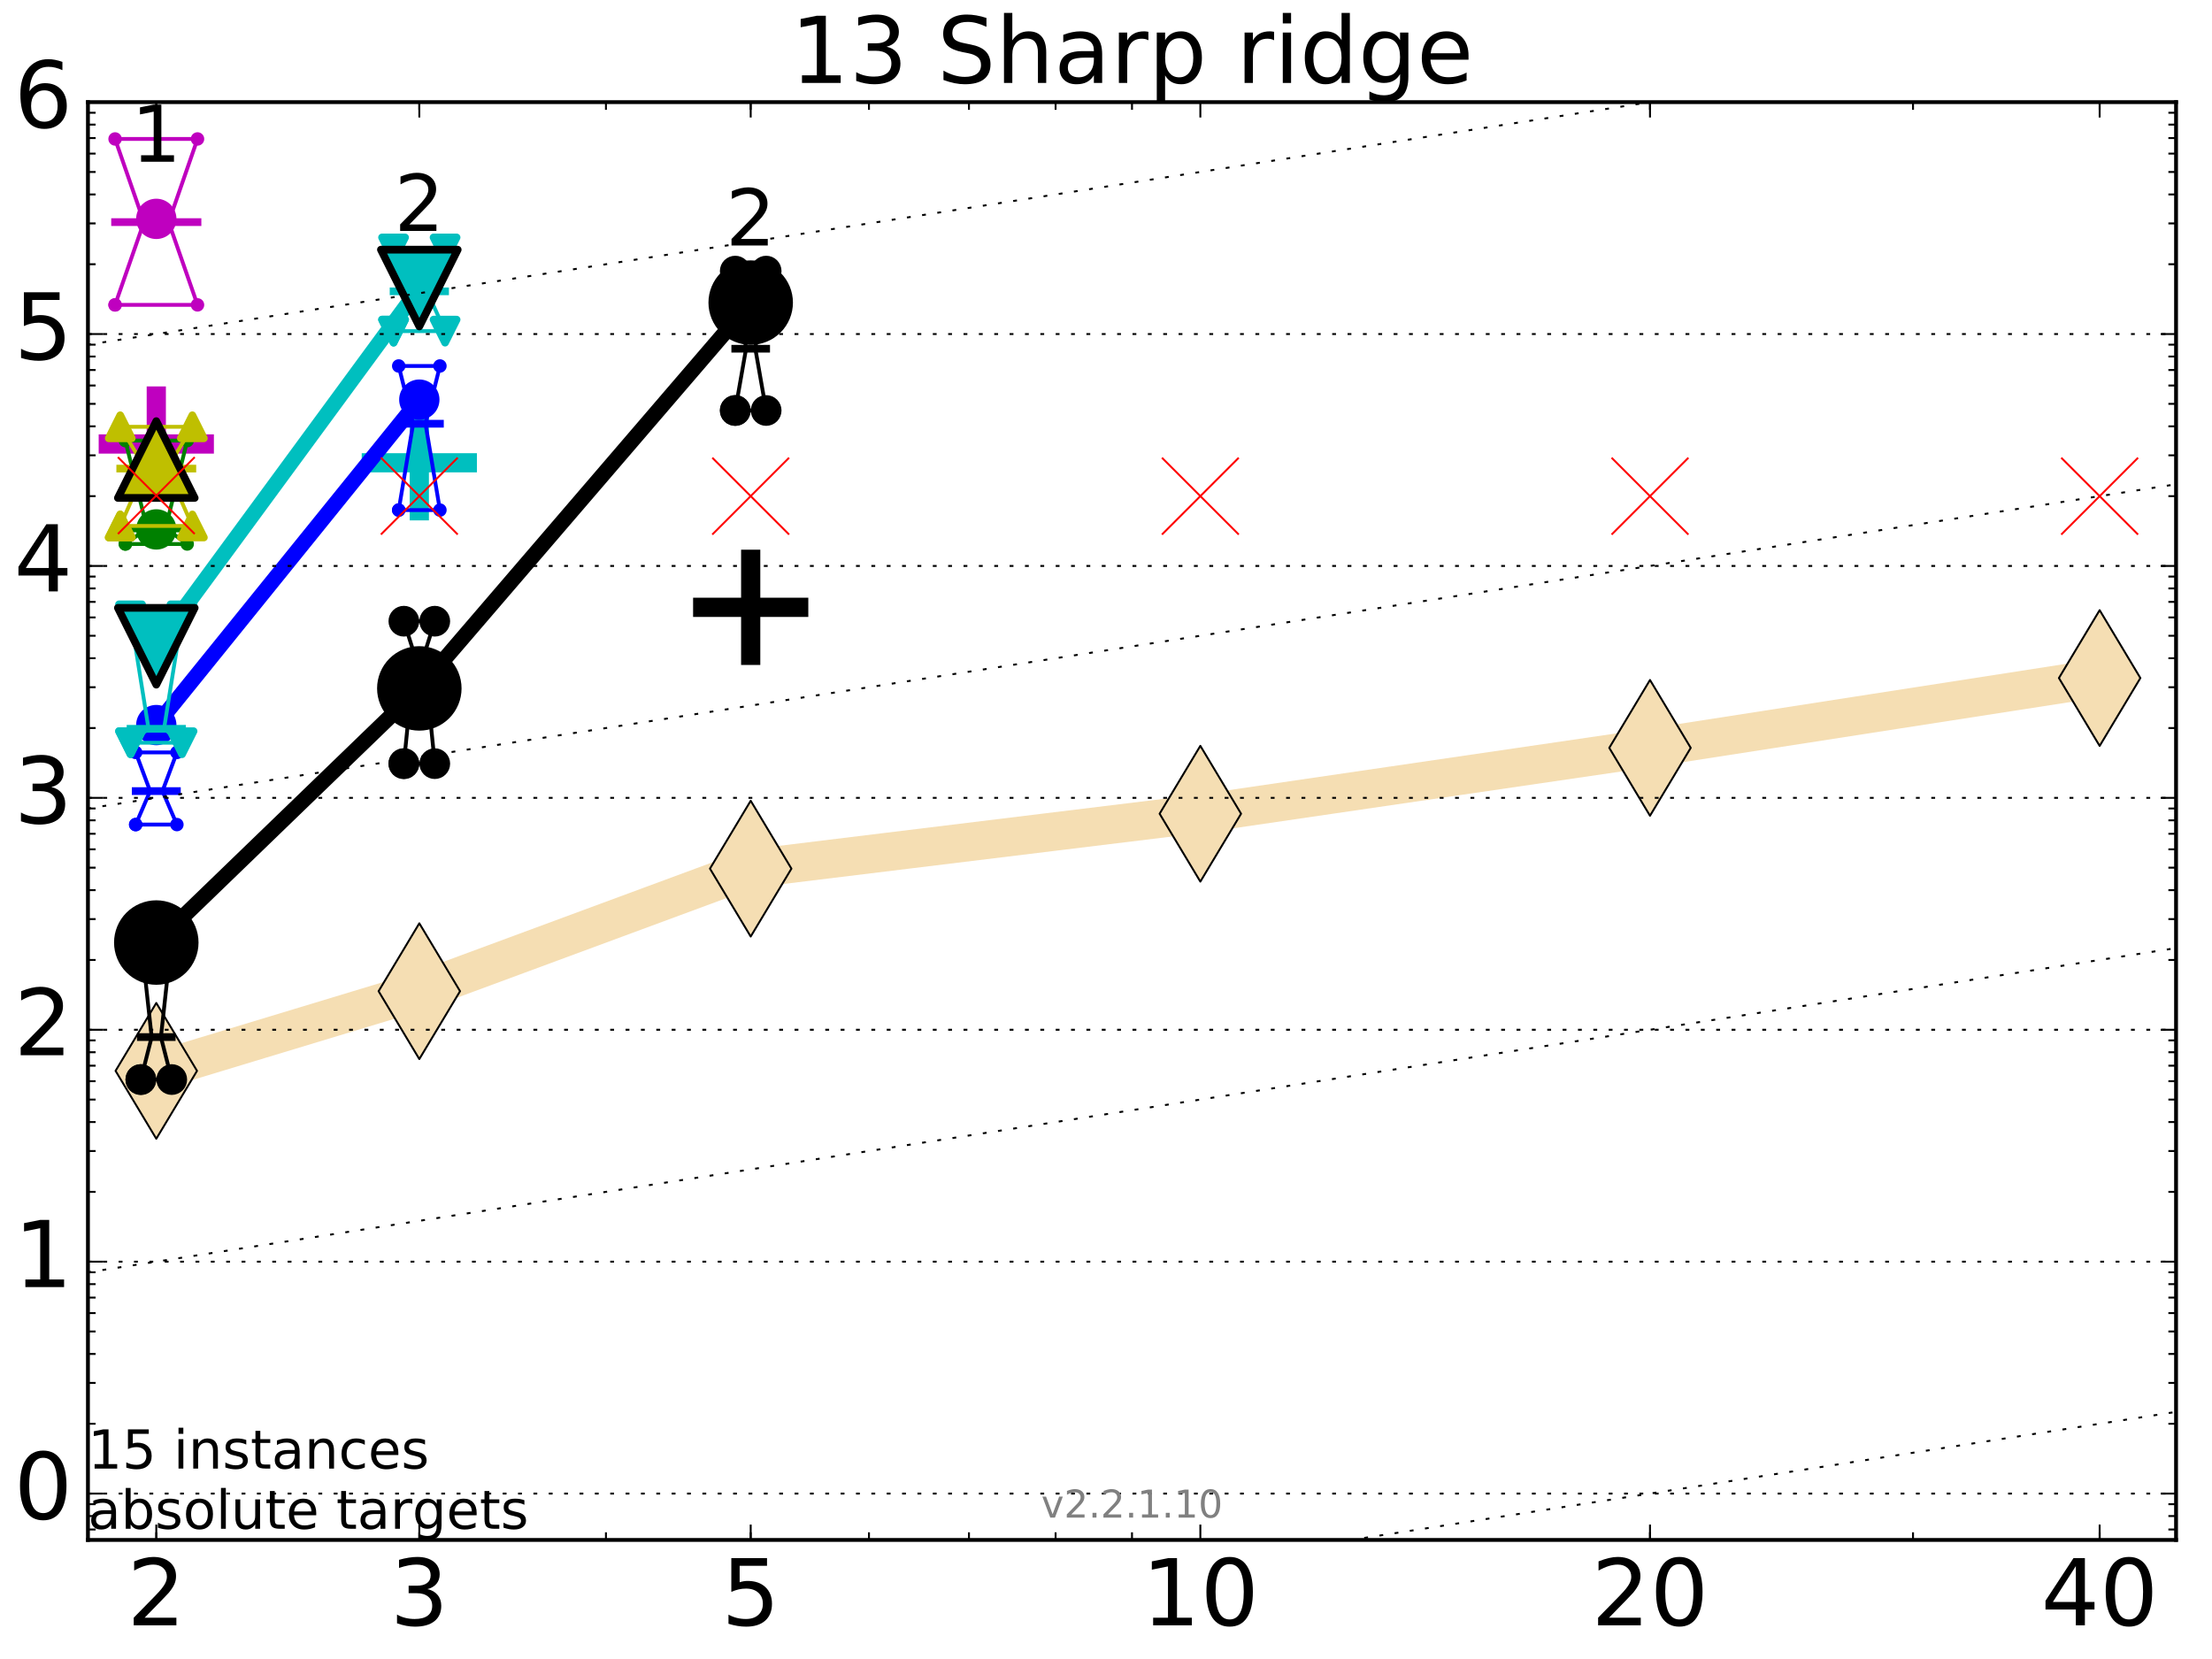 <?xml version="1.0" encoding="utf-8" standalone="no"?>
<!DOCTYPE svg PUBLIC "-//W3C//DTD SVG 1.1//EN"
  "http://www.w3.org/Graphics/SVG/1.1/DTD/svg11.dtd">
<!-- Created with matplotlib (http://matplotlib.org/) -->
<svg height="432pt" version="1.1" viewBox="0 0 576 432" width="576pt" xmlns="http://www.w3.org/2000/svg" xmlns:xlink="http://www.w3.org/1999/xlink">
 <defs>
  <style type="text/css">
*{stroke-linecap:butt;stroke-linejoin:round;stroke-miterlimit:100000;}
  </style>
 </defs>
 <g id="figure_1">
  <g id="patch_1">
   <path d="M 0 432 
L 576 432 
L 576 0 
L 0 0 
z
" style="fill:#ffffff;"/>
  </g>
  <g id="axes_1">
   <g id="patch_2">
    <path d="M 22.9 401 
L 566.64 401 
L 566.64 26.6 
L 22.9 26.6 
z
" style="fill:#ffffff;"/>
   </g>
   <g id="line2d_1">
    <path clip-path="url(#p7b3eba920b)" d="M 40.698 278.848 
L 109.19 258.104 
L 195.48 226.193 
L 312.568 211.891 
L 429.656 194.743 
L 546.744 176.561 
" style="fill:none;stroke:#f5deb3;stroke-linecap:square;stroke-width:10.0;"/>
    <defs>
     <path d="M -0 17.678 
L 10.607 0 
L 0 -17.678 
L -10.607 -0 
z
" id="m8406e99b65" style="stroke:#000000;stroke-linejoin:miter;stroke-width:0.5;"/>
    </defs>
    <g clip-path="url(#p7b3eba920b)">
     <use style="fill:#f5deb3;stroke:#000000;stroke-linejoin:miter;stroke-width:0.5;" x="40.698" xlink:href="#m8406e99b65" y="278.848"/>
     <use style="fill:#f5deb3;stroke:#000000;stroke-linejoin:miter;stroke-width:0.5;" x="109.19" xlink:href="#m8406e99b65" y="258.104"/>
     <use style="fill:#f5deb3;stroke:#000000;stroke-linejoin:miter;stroke-width:0.5;" x="195.48" xlink:href="#m8406e99b65" y="226.193"/>
     <use style="fill:#f5deb3;stroke:#000000;stroke-linejoin:miter;stroke-width:0.5;" x="312.568" xlink:href="#m8406e99b65" y="211.891"/>
     <use style="fill:#f5deb3;stroke:#000000;stroke-linejoin:miter;stroke-width:0.5;" x="429.656" xlink:href="#m8406e99b65" y="194.743"/>
     <use style="fill:#f5deb3;stroke:#000000;stroke-linejoin:miter;stroke-width:0.5;" x="546.744" xlink:href="#m8406e99b65" y="176.561"/>
    </g>
   </g>
   <g id="line2d_2">
    <defs>
     <path d="M -15 0 
L 15 0 
M 0 15 
L 0 -15 
" id="m73ace823f9" style="stroke:#bf00bf;stroke-width:5.0;"/>
    </defs>
    <g clip-path="url(#p7b3eba920b)">
     <use style="fill:#bf00bf;stroke:#bf00bf;stroke-width:5.0;" x="40.698" xlink:href="#m73ace823f9" y="115.617"/>
    </g>
   </g>
   <g id="line2d_3">
    <defs>
     <path d="M -15 0 
L 15 0 
M 0 15 
L 0 -15 
" id="m54accdcd76" style="stroke:#00bfbf;stroke-width:5.0;"/>
    </defs>
    <g clip-path="url(#p7b3eba920b)">
     <use style="fill:#00bfbf;stroke:#00bfbf;stroke-width:5.0;" x="109.19" xlink:href="#m54accdcd76" y="120.504"/>
    </g>
   </g>
   <g id="line2d_4">
    <defs>
     <path d="M -15 0 
L 15 0 
M 0 15 
L 0 -15 
" id="m405ec18eab" style="stroke:#000000;stroke-width:5.0;"/>
    </defs>
    <g clip-path="url(#p7b3eba920b)">
     <use style="stroke:#000000;stroke-width:5.0;" x="195.48" xlink:href="#m405ec18eab" y="158.147"/>
    </g>
   </g>
   <g id="line2d_5">
    <path clip-path="url(#p7b3eba920b)" d="M 36.673 281.112 
L 39.49 270.052 
L 36.673 244.118 
L 44.723 244.118 
L 41.905 270.052 
L 44.723 281.112 
L 36.673 281.112 
" style="fill:none;stroke:#000000;stroke-linecap:square;"/>
    <defs>
     <path d="M 0 0 
C 0 0 0 0 0 0 
C 0 0 0 0 0 0 
C 0 0 0 0 0 0 
C 0 0 0 0 0 0 
C 0 0 0 0 0 0 
C 0 0 0 0 0 0 
C 0 0 0 0 0 0 
C 0 0 0 0 0 0 
z
" id="me07466ea1f" style="stroke:#000000;stroke-width:2.0;"/>
    </defs>
    <g clip-path="url(#p7b3eba920b)">
     <use style="stroke:#000000;stroke-width:2.0;" x="36.673" xlink:href="#me07466ea1f" y="281.112"/>
     <use style="stroke:#000000;stroke-width:2.0;" x="39.49" xlink:href="#me07466ea1f" y="270.052"/>
     <use style="stroke:#000000;stroke-width:2.0;" x="36.673" xlink:href="#me07466ea1f" y="244.118"/>
     <use style="stroke:#000000;stroke-width:2.0;" x="44.723" xlink:href="#me07466ea1f" y="244.118"/>
     <use style="stroke:#000000;stroke-width:2.0;" x="41.905" xlink:href="#me07466ea1f" y="270.052"/>
     <use style="stroke:#000000;stroke-width:2.0;" x="44.723" xlink:href="#me07466ea1f" y="281.112"/>
     <use style="stroke:#000000;stroke-width:2.0;" x="36.673" xlink:href="#me07466ea1f" y="281.112"/>
    </g>
   </g>
   <g id="line2d_6">
    <path clip-path="url(#p7b3eba920b)" d="M 36.673 281.112 
L 44.723 281.112 
L 44.723 244.118 
L 36.673 244.118 
L 36.673 281.112 
" style="fill:none;"/>
    <defs>
     <path d="M 0 3 
C 0.796 3 1.559 2.684 2.121 2.121 
C 2.684 1.559 3 0.796 3 0 
C 3 -0.796 2.684 -1.559 2.121 -2.121 
C 1.559 -2.684 0.796 -3 0 -3 
C -0.796 -3 -1.559 -2.684 -2.121 -2.121 
C -2.684 -1.559 -3 -0.796 -3 0 
C -3 0.796 -2.684 1.559 -2.121 2.121 
C -1.559 2.684 -0.796 3 0 3 
z
" id="m3e0b28fe3f" style="stroke:#000000;stroke-width:2.0;"/>
    </defs>
    <g clip-path="url(#p7b3eba920b)">
     <use style="stroke:#000000;stroke-width:2.0;" x="36.673" xlink:href="#m3e0b28fe3f" y="281.112"/>
     <use style="stroke:#000000;stroke-width:2.0;" x="44.723" xlink:href="#m3e0b28fe3f" y="281.112"/>
     <use style="stroke:#000000;stroke-width:2.0;" x="44.723" xlink:href="#m3e0b28fe3f" y="244.118"/>
     <use style="stroke:#000000;stroke-width:2.0;" x="36.673" xlink:href="#m3e0b28fe3f" y="244.118"/>
     <use style="stroke:#000000;stroke-width:2.0;" x="36.673" xlink:href="#m3e0b28fe3f" y="281.112"/>
    </g>
   </g>
   <g id="line2d_7">
    <path clip-path="url(#p7b3eba920b)" d="M 36.673 270.052 
L 44.723 270.052 
" style="fill:none;stroke:#000000;stroke-linecap:square;stroke-width:2.0;"/>
    <g clip-path="url(#p7b3eba920b)">
     <use style="stroke:#000000;stroke-width:2.0;" x="36.673" xlink:href="#me07466ea1f" y="270.052"/>
     <use style="stroke:#000000;stroke-width:2.0;" x="44.723" xlink:href="#me07466ea1f" y="270.052"/>
    </g>
   </g>
   <g id="line2d_8">
    <path clip-path="url(#p7b3eba920b)" d="M 105.165 198.85 
L 107.982 170.642 
L 105.165 161.76 
L 113.215 161.76 
L 110.397 170.642 
L 113.215 198.85 
L 105.165 198.85 
" style="fill:none;stroke:#000000;stroke-linecap:square;"/>
    <g clip-path="url(#p7b3eba920b)">
     <use style="stroke:#000000;stroke-width:2.0;" x="105.165" xlink:href="#me07466ea1f" y="198.85"/>
     <use style="stroke:#000000;stroke-width:2.0;" x="107.982" xlink:href="#me07466ea1f" y="170.642"/>
     <use style="stroke:#000000;stroke-width:2.0;" x="105.165" xlink:href="#me07466ea1f" y="161.76"/>
     <use style="stroke:#000000;stroke-width:2.0;" x="113.215" xlink:href="#me07466ea1f" y="161.76"/>
     <use style="stroke:#000000;stroke-width:2.0;" x="110.397" xlink:href="#me07466ea1f" y="170.642"/>
     <use style="stroke:#000000;stroke-width:2.0;" x="113.215" xlink:href="#me07466ea1f" y="198.85"/>
     <use style="stroke:#000000;stroke-width:2.0;" x="105.165" xlink:href="#me07466ea1f" y="198.85"/>
    </g>
   </g>
   <g id="line2d_9">
    <path clip-path="url(#p7b3eba920b)" d="M 105.165 198.85 
L 113.215 198.85 
L 113.215 161.76 
L 105.165 161.76 
L 105.165 198.85 
" style="fill:none;"/>
    <g clip-path="url(#p7b3eba920b)">
     <use style="stroke:#000000;stroke-width:2.0;" x="105.165" xlink:href="#m3e0b28fe3f" y="198.85"/>
     <use style="stroke:#000000;stroke-width:2.0;" x="113.215" xlink:href="#m3e0b28fe3f" y="198.85"/>
     <use style="stroke:#000000;stroke-width:2.0;" x="113.215" xlink:href="#m3e0b28fe3f" y="161.76"/>
     <use style="stroke:#000000;stroke-width:2.0;" x="105.165" xlink:href="#m3e0b28fe3f" y="161.76"/>
     <use style="stroke:#000000;stroke-width:2.0;" x="105.165" xlink:href="#m3e0b28fe3f" y="198.85"/>
    </g>
   </g>
   <g id="line2d_10">
    <path clip-path="url(#p7b3eba920b)" d="M 105.165 170.642 
L 113.215 170.642 
" style="fill:none;stroke:#000000;stroke-linecap:square;stroke-width:2.0;"/>
    <g clip-path="url(#p7b3eba920b)">
     <use style="stroke:#000000;stroke-width:2.0;" x="105.165" xlink:href="#me07466ea1f" y="170.642"/>
     <use style="stroke:#000000;stroke-width:2.0;" x="113.215" xlink:href="#me07466ea1f" y="170.642"/>
    </g>
   </g>
   <g id="line2d_11">
    <path clip-path="url(#p7b3eba920b)" d="M 191.455 106.89 
L 194.272 90.805 
L 191.455 70.595 
L 199.505 70.595 
L 196.687 90.805 
L 199.505 106.89 
L 191.455 106.89 
" style="fill:none;stroke:#000000;stroke-linecap:square;"/>
    <g clip-path="url(#p7b3eba920b)">
     <use style="stroke:#000000;stroke-width:2.0;" x="191.455" xlink:href="#me07466ea1f" y="106.89"/>
     <use style="stroke:#000000;stroke-width:2.0;" x="194.272" xlink:href="#me07466ea1f" y="90.805"/>
     <use style="stroke:#000000;stroke-width:2.0;" x="191.455" xlink:href="#me07466ea1f" y="70.595"/>
     <use style="stroke:#000000;stroke-width:2.0;" x="199.505" xlink:href="#me07466ea1f" y="70.595"/>
     <use style="stroke:#000000;stroke-width:2.0;" x="196.687" xlink:href="#me07466ea1f" y="90.805"/>
     <use style="stroke:#000000;stroke-width:2.0;" x="199.505" xlink:href="#me07466ea1f" y="106.89"/>
     <use style="stroke:#000000;stroke-width:2.0;" x="191.455" xlink:href="#me07466ea1f" y="106.89"/>
    </g>
   </g>
   <g id="line2d_12">
    <path clip-path="url(#p7b3eba920b)" d="M 191.455 106.89 
L 199.505 106.89 
L 199.505 70.595 
L 191.455 70.595 
L 191.455 106.89 
" style="fill:none;"/>
    <g clip-path="url(#p7b3eba920b)">
     <use style="stroke:#000000;stroke-width:2.0;" x="191.455" xlink:href="#m3e0b28fe3f" y="106.89"/>
     <use style="stroke:#000000;stroke-width:2.0;" x="199.505" xlink:href="#m3e0b28fe3f" y="106.89"/>
     <use style="stroke:#000000;stroke-width:2.0;" x="199.505" xlink:href="#m3e0b28fe3f" y="70.595"/>
     <use style="stroke:#000000;stroke-width:2.0;" x="191.455" xlink:href="#m3e0b28fe3f" y="70.595"/>
     <use style="stroke:#000000;stroke-width:2.0;" x="191.455" xlink:href="#m3e0b28fe3f" y="106.89"/>
    </g>
   </g>
   <g id="line2d_13">
    <path clip-path="url(#p7b3eba920b)" d="M 191.455 90.805 
L 199.505 90.805 
" style="fill:none;stroke:#000000;stroke-linecap:square;stroke-width:2.0;"/>
    <g clip-path="url(#p7b3eba920b)">
     <use style="stroke:#000000;stroke-width:2.0;" x="191.455" xlink:href="#me07466ea1f" y="90.805"/>
     <use style="stroke:#000000;stroke-width:2.0;" x="199.505" xlink:href="#me07466ea1f" y="90.805"/>
    </g>
   </g>
   <g id="line2d_14">
    <path clip-path="url(#p7b3eba920b)" d="M 40.698 245.437 
L 109.19 179.259 
" style="fill:none;stroke:#000000;stroke-linecap:square;stroke-width:4.0;"/>
    <g clip-path="url(#p7b3eba920b)">
     <use style="stroke:#000000;stroke-width:2.0;" x="40.698" xlink:href="#me07466ea1f" y="245.437"/>
     <use style="stroke:#000000;stroke-width:2.0;" x="109.19" xlink:href="#me07466ea1f" y="179.259"/>
    </g>
   </g>
   <g id="line2d_15">
    <path clip-path="url(#p7b3eba920b)" d="M 109.19 179.259 
L 195.48 78.799 
" style="fill:none;stroke:#000000;stroke-linecap:square;stroke-width:4.0;"/>
    <g clip-path="url(#p7b3eba920b)">
     <use style="stroke:#000000;stroke-width:2.0;" x="109.19" xlink:href="#me07466ea1f" y="179.259"/>
     <use style="stroke:#000000;stroke-width:2.0;" x="195.48" xlink:href="#me07466ea1f" y="78.799"/>
    </g>
   </g>
   <g id="line2d_16">
    <path clip-path="url(#p7b3eba920b)" d="M 40.698 245.437 
L 109.19 179.259 
L 195.48 78.799 
" style="fill:none;"/>
    <defs>
     <path d="M 0 10 
C 2.652 10 5.196 8.946 7.071 7.071 
C 8.946 5.196 10 2.652 10 0 
C 10 -2.652 8.946 -5.196 7.071 -7.071 
C 5.196 -8.946 2.652 -10 0 -10 
C -2.652 -10 -5.196 -8.946 -7.071 -7.071 
C -8.946 -5.196 -10 -2.652 -10 0 
C -10 2.652 -8.946 5.196 -7.071 7.071 
C -5.196 8.946 -2.652 10 0 10 
z
" id="m58ef5f1091" style="stroke:#000000;stroke-width:2.0;"/>
    </defs>
    <g clip-path="url(#p7b3eba920b)">
     <use style="stroke:#000000;stroke-width:2.0;" x="40.698" xlink:href="#m58ef5f1091" y="245.437"/>
     <use style="stroke:#000000;stroke-width:2.0;" x="109.19" xlink:href="#m58ef5f1091" y="179.259"/>
     <use style="stroke:#000000;stroke-width:2.0;" x="195.48" xlink:href="#m58ef5f1091" y="78.799"/>
    </g>
   </g>
   <g id="line2d_17">
    <path clip-path="url(#p7b3eba920b)" d="M 35.331 214.718 
L 39.088 205.999 
L 35.331 195.931 
L 46.064 195.931 
L 42.308 205.999 
L 46.064 214.718 
L 35.331 214.718 
" style="fill:none;stroke:#0000ff;stroke-linecap:square;"/>
    <defs>
     <path d="M 0 0 
C 0 0 0 0 0 0 
C 0 0 0 0 0 0 
C 0 0 0 0 0 0 
C 0 0 0 0 0 0 
C 0 0 0 0 0 0 
C 0 0 0 0 0 0 
C 0 0 0 0 0 0 
C 0 0 0 0 0 0 
z
" id="ma1514dda56" style="stroke:#0000ff;stroke-width:0.5;"/>
    </defs>
    <g clip-path="url(#p7b3eba920b)">
     <use style="fill:#0000ff;stroke:#0000ff;stroke-width:0.5;" x="35.331" xlink:href="#ma1514dda56" y="214.718"/>
     <use style="fill:#0000ff;stroke:#0000ff;stroke-width:0.5;" x="39.088" xlink:href="#ma1514dda56" y="205.999"/>
     <use style="fill:#0000ff;stroke:#0000ff;stroke-width:0.5;" x="35.331" xlink:href="#ma1514dda56" y="195.931"/>
     <use style="fill:#0000ff;stroke:#0000ff;stroke-width:0.5;" x="46.064" xlink:href="#ma1514dda56" y="195.931"/>
     <use style="fill:#0000ff;stroke:#0000ff;stroke-width:0.5;" x="42.308" xlink:href="#ma1514dda56" y="205.999"/>
     <use style="fill:#0000ff;stroke:#0000ff;stroke-width:0.5;" x="46.064" xlink:href="#ma1514dda56" y="214.718"/>
     <use style="fill:#0000ff;stroke:#0000ff;stroke-width:0.5;" x="35.331" xlink:href="#ma1514dda56" y="214.718"/>
    </g>
   </g>
   <g id="line2d_18">
    <path clip-path="url(#p7b3eba920b)" d="M 35.331 214.718 
L 46.064 214.718 
L 46.064 195.931 
L 35.331 195.931 
L 35.331 214.718 
" style="fill:none;"/>
    <defs>
     <path d="M 0 1.5 
C 0.398 1.5 0.779 1.342 1.061 1.061 
C 1.342 0.779 1.5 0.398 1.5 0 
C 1.5 -0.398 1.342 -0.779 1.061 -1.061 
C 0.779 -1.342 0.398 -1.5 0 -1.5 
C -0.398 -1.5 -0.779 -1.342 -1.061 -1.061 
C -1.342 -0.779 -1.5 -0.398 -1.5 0 
C -1.5 0.398 -1.342 0.779 -1.061 1.061 
C -0.779 1.342 -0.398 1.5 0 1.5 
z
" id="m655485fa0f" style="stroke:#0000ff;stroke-width:0.5;"/>
    </defs>
    <g clip-path="url(#p7b3eba920b)">
     <use style="fill:#0000ff;stroke:#0000ff;stroke-width:0.5;" x="35.331" xlink:href="#m655485fa0f" y="214.718"/>
     <use style="fill:#0000ff;stroke:#0000ff;stroke-width:0.5;" x="46.064" xlink:href="#m655485fa0f" y="214.718"/>
     <use style="fill:#0000ff;stroke:#0000ff;stroke-width:0.5;" x="46.064" xlink:href="#m655485fa0f" y="195.931"/>
     <use style="fill:#0000ff;stroke:#0000ff;stroke-width:0.5;" x="35.331" xlink:href="#m655485fa0f" y="195.931"/>
     <use style="fill:#0000ff;stroke:#0000ff;stroke-width:0.5;" x="35.331" xlink:href="#m655485fa0f" y="214.718"/>
    </g>
   </g>
   <g id="line2d_19">
    <path clip-path="url(#p7b3eba920b)" d="M 35.331 205.999 
L 46.064 205.999 
" style="fill:none;stroke:#0000ff;stroke-linecap:square;stroke-width:2.0;"/>
    <g clip-path="url(#p7b3eba920b)">
     <use style="fill:#0000ff;stroke:#0000ff;stroke-width:0.5;" x="35.331" xlink:href="#ma1514dda56" y="205.999"/>
     <use style="fill:#0000ff;stroke:#0000ff;stroke-width:0.5;" x="46.064" xlink:href="#ma1514dda56" y="205.999"/>
    </g>
   </g>
   <g id="line2d_20">
    <path clip-path="url(#p7b3eba920b)" d="M 103.823 132.82 
L 107.58 110.34 
L 103.823 95.298 
L 114.557 95.298 
L 110.8 110.34 
L 114.557 132.82 
L 103.823 132.82 
" style="fill:none;stroke:#0000ff;stroke-linecap:square;"/>
    <g clip-path="url(#p7b3eba920b)">
     <use style="fill:#0000ff;stroke:#0000ff;stroke-width:0.5;" x="103.823" xlink:href="#ma1514dda56" y="132.82"/>
     <use style="fill:#0000ff;stroke:#0000ff;stroke-width:0.5;" x="107.58" xlink:href="#ma1514dda56" y="110.34"/>
     <use style="fill:#0000ff;stroke:#0000ff;stroke-width:0.5;" x="103.823" xlink:href="#ma1514dda56" y="95.298"/>
     <use style="fill:#0000ff;stroke:#0000ff;stroke-width:0.5;" x="114.557" xlink:href="#ma1514dda56" y="95.298"/>
     <use style="fill:#0000ff;stroke:#0000ff;stroke-width:0.5;" x="110.8" xlink:href="#ma1514dda56" y="110.34"/>
     <use style="fill:#0000ff;stroke:#0000ff;stroke-width:0.5;" x="114.557" xlink:href="#ma1514dda56" y="132.82"/>
     <use style="fill:#0000ff;stroke:#0000ff;stroke-width:0.5;" x="103.823" xlink:href="#ma1514dda56" y="132.82"/>
    </g>
   </g>
   <g id="line2d_21">
    <path clip-path="url(#p7b3eba920b)" d="M 103.823 132.82 
L 114.557 132.82 
L 114.557 95.298 
L 103.823 95.298 
L 103.823 132.82 
" style="fill:none;"/>
    <g clip-path="url(#p7b3eba920b)">
     <use style="fill:#0000ff;stroke:#0000ff;stroke-width:0.5;" x="103.823" xlink:href="#m655485fa0f" y="132.82"/>
     <use style="fill:#0000ff;stroke:#0000ff;stroke-width:0.5;" x="114.557" xlink:href="#m655485fa0f" y="132.82"/>
     <use style="fill:#0000ff;stroke:#0000ff;stroke-width:0.5;" x="114.557" xlink:href="#m655485fa0f" y="95.298"/>
     <use style="fill:#0000ff;stroke:#0000ff;stroke-width:0.5;" x="103.823" xlink:href="#m655485fa0f" y="95.298"/>
     <use style="fill:#0000ff;stroke:#0000ff;stroke-width:0.5;" x="103.823" xlink:href="#m655485fa0f" y="132.82"/>
    </g>
   </g>
   <g id="line2d_22">
    <path clip-path="url(#p7b3eba920b)" d="M 103.823 110.34 
L 114.557 110.34 
" style="fill:none;stroke:#0000ff;stroke-linecap:square;stroke-width:2.0;"/>
    <g clip-path="url(#p7b3eba920b)">
     <use style="fill:#0000ff;stroke:#0000ff;stroke-width:0.5;" x="103.823" xlink:href="#ma1514dda56" y="110.34"/>
     <use style="fill:#0000ff;stroke:#0000ff;stroke-width:0.5;" x="114.557" xlink:href="#ma1514dda56" y="110.34"/>
    </g>
   </g>
   <g id="line2d_23">
    <path clip-path="url(#p7b3eba920b)" d="M 40.698 188.809 
L 109.19 104.066 
" style="fill:none;stroke:#0000ff;stroke-linecap:square;stroke-width:4.0;"/>
    <g clip-path="url(#p7b3eba920b)">
     <use style="fill:#0000ff;stroke:#0000ff;stroke-width:0.5;" x="40.698" xlink:href="#ma1514dda56" y="188.809"/>
     <use style="fill:#0000ff;stroke:#0000ff;stroke-width:0.5;" x="109.19" xlink:href="#ma1514dda56" y="104.066"/>
    </g>
   </g>
   <g id="line2d_24">
    <path clip-path="url(#p7b3eba920b)" d="M 40.698 188.809 
L 109.19 104.066 
" style="fill:none;"/>
    <defs>
     <path d="M 0 5 
C 1.326 5 2.598 4.473 3.536 3.536 
C 4.473 2.598 5 1.326 5 0 
C 5 -1.326 4.473 -2.598 3.536 -3.536 
C 2.598 -4.473 1.326 -5 0 -5 
C -1.326 -5 -2.598 -4.473 -3.536 -3.536 
C -4.473 -2.598 -5 -1.326 -5 0 
C -5 1.326 -4.473 2.598 -3.536 3.536 
C -2.598 4.473 -1.326 5 0 5 
z
" id="mb7f99a44d6" style="stroke:#0000ff;stroke-width:0.5;"/>
    </defs>
    <g clip-path="url(#p7b3eba920b)">
     <use style="fill:#0000ff;stroke:#0000ff;stroke-width:0.5;" x="40.698" xlink:href="#mb7f99a44d6" y="188.809"/>
     <use style="fill:#0000ff;stroke:#0000ff;stroke-width:0.5;" x="109.19" xlink:href="#mb7f99a44d6" y="104.066"/>
    </g>
   </g>
   <g id="line2d_25">
    <path clip-path="url(#p7b3eba920b)" d="M 33.989 193.402 
L 38.685 189.78 
L 33.989 160.368 
L 47.406 160.368 
L 42.71 189.78 
L 47.406 193.402 
L 33.989 193.402 
" style="fill:none;stroke:#00bfbf;stroke-linecap:square;"/>
    <defs>
     <path d="M 0 0 
L 0 0 
L 0 0 
z
" id="m841d69cabe" style="stroke:#00bfbf;stroke-linejoin:miter;stroke-width:2.0;"/>
    </defs>
    <g clip-path="url(#p7b3eba920b)">
     <use style="fill:#00bfbf;stroke:#00bfbf;stroke-linejoin:miter;stroke-width:2.0;" x="33.989" xlink:href="#m841d69cabe" y="193.402"/>
     <use style="fill:#00bfbf;stroke:#00bfbf;stroke-linejoin:miter;stroke-width:2.0;" x="38.685" xlink:href="#m841d69cabe" y="189.78"/>
     <use style="fill:#00bfbf;stroke:#00bfbf;stroke-linejoin:miter;stroke-width:2.0;" x="33.989" xlink:href="#m841d69cabe" y="160.368"/>
     <use style="fill:#00bfbf;stroke:#00bfbf;stroke-linejoin:miter;stroke-width:2.0;" x="47.406" xlink:href="#m841d69cabe" y="160.368"/>
     <use style="fill:#00bfbf;stroke:#00bfbf;stroke-linejoin:miter;stroke-width:2.0;" x="42.71" xlink:href="#m841d69cabe" y="189.78"/>
     <use style="fill:#00bfbf;stroke:#00bfbf;stroke-linejoin:miter;stroke-width:2.0;" x="47.406" xlink:href="#m841d69cabe" y="193.402"/>
     <use style="fill:#00bfbf;stroke:#00bfbf;stroke-linejoin:miter;stroke-width:2.0;" x="33.989" xlink:href="#m841d69cabe" y="193.402"/>
    </g>
   </g>
   <g id="line2d_26">
    <path clip-path="url(#p7b3eba920b)" d="M 33.989 193.402 
L 47.406 193.402 
L 47.406 160.368 
L 33.989 160.368 
L 33.989 193.402 
" style="fill:none;"/>
    <defs>
     <path d="M -0 3 
L 3 -3 
L -3 -3 
z
" id="m2c343045ef" style="stroke:#00bfbf;stroke-linejoin:miter;stroke-width:2.0;"/>
    </defs>
    <g clip-path="url(#p7b3eba920b)">
     <use style="fill:#00bfbf;stroke:#00bfbf;stroke-linejoin:miter;stroke-width:2.0;" x="33.989" xlink:href="#m2c343045ef" y="193.402"/>
     <use style="fill:#00bfbf;stroke:#00bfbf;stroke-linejoin:miter;stroke-width:2.0;" x="47.406" xlink:href="#m2c343045ef" y="193.402"/>
     <use style="fill:#00bfbf;stroke:#00bfbf;stroke-linejoin:miter;stroke-width:2.0;" x="47.406" xlink:href="#m2c343045ef" y="160.368"/>
     <use style="fill:#00bfbf;stroke:#00bfbf;stroke-linejoin:miter;stroke-width:2.0;" x="33.989" xlink:href="#m2c343045ef" y="160.368"/>
     <use style="fill:#00bfbf;stroke:#00bfbf;stroke-linejoin:miter;stroke-width:2.0;" x="33.989" xlink:href="#m2c343045ef" y="193.402"/>
    </g>
   </g>
   <g id="line2d_27">
    <path clip-path="url(#p7b3eba920b)" d="M 33.989 189.78 
L 47.406 189.78 
" style="fill:none;stroke:#00bfbf;stroke-linecap:square;stroke-width:2.0;"/>
    <g clip-path="url(#p7b3eba920b)">
     <use style="fill:#00bfbf;stroke:#00bfbf;stroke-linejoin:miter;stroke-width:2.0;" x="33.989" xlink:href="#m841d69cabe" y="189.78"/>
     <use style="fill:#00bfbf;stroke:#00bfbf;stroke-linejoin:miter;stroke-width:2.0;" x="47.406" xlink:href="#m841d69cabe" y="189.78"/>
    </g>
   </g>
   <g id="line2d_28">
    <path clip-path="url(#p7b3eba920b)" d="M 102.482 86.225 
L 107.177 75.869 
L 102.482 64.825 
L 115.898 64.825 
L 111.202 75.869 
L 115.898 86.225 
L 102.482 86.225 
" style="fill:none;stroke:#00bfbf;stroke-linecap:square;"/>
    <g clip-path="url(#p7b3eba920b)">
     <use style="fill:#00bfbf;stroke:#00bfbf;stroke-linejoin:miter;stroke-width:2.0;" x="102.482" xlink:href="#m841d69cabe" y="86.225"/>
     <use style="fill:#00bfbf;stroke:#00bfbf;stroke-linejoin:miter;stroke-width:2.0;" x="107.177" xlink:href="#m841d69cabe" y="75.869"/>
     <use style="fill:#00bfbf;stroke:#00bfbf;stroke-linejoin:miter;stroke-width:2.0;" x="102.482" xlink:href="#m841d69cabe" y="64.825"/>
     <use style="fill:#00bfbf;stroke:#00bfbf;stroke-linejoin:miter;stroke-width:2.0;" x="115.898" xlink:href="#m841d69cabe" y="64.825"/>
     <use style="fill:#00bfbf;stroke:#00bfbf;stroke-linejoin:miter;stroke-width:2.0;" x="111.202" xlink:href="#m841d69cabe" y="75.869"/>
     <use style="fill:#00bfbf;stroke:#00bfbf;stroke-linejoin:miter;stroke-width:2.0;" x="115.898" xlink:href="#m841d69cabe" y="86.225"/>
     <use style="fill:#00bfbf;stroke:#00bfbf;stroke-linejoin:miter;stroke-width:2.0;" x="102.482" xlink:href="#m841d69cabe" y="86.225"/>
    </g>
   </g>
   <g id="line2d_29">
    <path clip-path="url(#p7b3eba920b)" d="M 102.482 86.225 
L 115.898 86.225 
L 115.898 64.825 
L 102.482 64.825 
L 102.482 86.225 
" style="fill:none;"/>
    <g clip-path="url(#p7b3eba920b)">
     <use style="fill:#00bfbf;stroke:#00bfbf;stroke-linejoin:miter;stroke-width:2.0;" x="102.482" xlink:href="#m2c343045ef" y="86.225"/>
     <use style="fill:#00bfbf;stroke:#00bfbf;stroke-linejoin:miter;stroke-width:2.0;" x="115.898" xlink:href="#m2c343045ef" y="86.225"/>
     <use style="fill:#00bfbf;stroke:#00bfbf;stroke-linejoin:miter;stroke-width:2.0;" x="115.898" xlink:href="#m2c343045ef" y="64.825"/>
     <use style="fill:#00bfbf;stroke:#00bfbf;stroke-linejoin:miter;stroke-width:2.0;" x="102.482" xlink:href="#m2c343045ef" y="64.825"/>
     <use style="fill:#00bfbf;stroke:#00bfbf;stroke-linejoin:miter;stroke-width:2.0;" x="102.482" xlink:href="#m2c343045ef" y="86.225"/>
    </g>
   </g>
   <g id="line2d_30">
    <path clip-path="url(#p7b3eba920b)" d="M 102.482 75.869 
L 115.898 75.869 
" style="fill:none;stroke:#00bfbf;stroke-linecap:square;stroke-width:2.0;"/>
    <g clip-path="url(#p7b3eba920b)">
     <use style="fill:#00bfbf;stroke:#00bfbf;stroke-linejoin:miter;stroke-width:2.0;" x="102.482" xlink:href="#m841d69cabe" y="75.869"/>
     <use style="fill:#00bfbf;stroke:#00bfbf;stroke-linejoin:miter;stroke-width:2.0;" x="115.898" xlink:href="#m841d69cabe" y="75.869"/>
    </g>
   </g>
   <g id="line2d_31">
    <path clip-path="url(#p7b3eba920b)" d="M 40.698 168.285 
L 109.19 75.012 
" style="fill:none;stroke:#00bfbf;stroke-linecap:square;stroke-width:4.0;"/>
    <defs>
     <path d="M 0 0 
L 0 0 
L 0 0 
z
" id="m69a164d459" style="stroke:#000000;stroke-linejoin:miter;stroke-width:2.0;"/>
    </defs>
    <g clip-path="url(#p7b3eba920b)">
     <use style="fill:#00bfbf;stroke:#000000;stroke-linejoin:miter;stroke-width:2.0;" x="40.698" xlink:href="#m69a164d459" y="168.285"/>
     <use style="fill:#00bfbf;stroke:#000000;stroke-linejoin:miter;stroke-width:2.0;" x="109.19" xlink:href="#m69a164d459" y="75.012"/>
    </g>
   </g>
   <g id="line2d_32">
    <path clip-path="url(#p7b3eba920b)" d="M 40.698 168.285 
L 109.19 75.012 
" style="fill:none;"/>
    <defs>
     <path d="M -0 10 
L 10 -10 
L -10 -10 
z
" id="mf4c74a9522" style="stroke:#000000;stroke-linejoin:miter;stroke-width:2.0;"/>
    </defs>
    <g clip-path="url(#p7b3eba920b)">
     <use style="fill:#00bfbf;stroke:#000000;stroke-linejoin:miter;stroke-width:2.0;" x="40.698" xlink:href="#mf4c74a9522" y="168.285"/>
     <use style="fill:#00bfbf;stroke:#000000;stroke-linejoin:miter;stroke-width:2.0;" x="109.19" xlink:href="#mf4c74a9522" y="75.012"/>
    </g>
   </g>
   <g id="line2d_33">
    <path clip-path="url(#p7b3eba920b)" d="M 32.648 141.655 
L 38.283 137.608 
L 32.648 114.728 
L 48.748 114.728 
L 43.113 137.608 
L 48.748 141.655 
L 32.648 141.655 
" style="fill:none;stroke:#008000;stroke-linecap:square;"/>
    <defs>
     <path d="M 0 0 
C 0 0 0 0 0 0 
C 0 0 0 0 0 0 
C 0 0 0 0 0 0 
C 0 0 0 0 0 0 
C 0 0 0 0 0 0 
C 0 0 0 0 0 0 
C 0 0 0 0 0 0 
C 0 0 0 0 0 0 
z
" id="m340b4f9d3a" style="stroke:#008000;stroke-width:0.5;"/>
    </defs>
    <g clip-path="url(#p7b3eba920b)">
     <use style="fill:#008000;stroke:#008000;stroke-width:0.5;" x="32.648" xlink:href="#m340b4f9d3a" y="141.655"/>
     <use style="fill:#008000;stroke:#008000;stroke-width:0.5;" x="38.283" xlink:href="#m340b4f9d3a" y="137.608"/>
     <use style="fill:#008000;stroke:#008000;stroke-width:0.5;" x="32.648" xlink:href="#m340b4f9d3a" y="114.728"/>
     <use style="fill:#008000;stroke:#008000;stroke-width:0.5;" x="48.748" xlink:href="#m340b4f9d3a" y="114.728"/>
     <use style="fill:#008000;stroke:#008000;stroke-width:0.5;" x="43.113" xlink:href="#m340b4f9d3a" y="137.608"/>
     <use style="fill:#008000;stroke:#008000;stroke-width:0.5;" x="48.748" xlink:href="#m340b4f9d3a" y="141.655"/>
     <use style="fill:#008000;stroke:#008000;stroke-width:0.5;" x="32.648" xlink:href="#m340b4f9d3a" y="141.655"/>
    </g>
   </g>
   <g id="line2d_34">
    <path clip-path="url(#p7b3eba920b)" d="M 32.648 141.655 
L 48.748 141.655 
L 48.748 114.728 
L 32.648 114.728 
L 32.648 141.655 
" style="fill:none;"/>
    <defs>
     <path d="M 0 1.5 
C 0.398 1.5 0.779 1.342 1.061 1.061 
C 1.342 0.779 1.5 0.398 1.5 0 
C 1.5 -0.398 1.342 -0.779 1.061 -1.061 
C 0.779 -1.342 0.398 -1.5 0 -1.5 
C -0.398 -1.5 -0.779 -1.342 -1.061 -1.061 
C -1.342 -0.779 -1.5 -0.398 -1.5 0 
C -1.5 0.398 -1.342 0.779 -1.061 1.061 
C -0.779 1.342 -0.398 1.5 0 1.5 
z
" id="m858d831788" style="stroke:#008000;stroke-width:0.5;"/>
    </defs>
    <g clip-path="url(#p7b3eba920b)">
     <use style="fill:#008000;stroke:#008000;stroke-width:0.5;" x="32.648" xlink:href="#m858d831788" y="141.655"/>
     <use style="fill:#008000;stroke:#008000;stroke-width:0.5;" x="48.748" xlink:href="#m858d831788" y="141.655"/>
     <use style="fill:#008000;stroke:#008000;stroke-width:0.5;" x="48.748" xlink:href="#m858d831788" y="114.728"/>
     <use style="fill:#008000;stroke:#008000;stroke-width:0.5;" x="32.648" xlink:href="#m858d831788" y="114.728"/>
     <use style="fill:#008000;stroke:#008000;stroke-width:0.5;" x="32.648" xlink:href="#m858d831788" y="141.655"/>
    </g>
   </g>
   <g id="line2d_35">
    <path clip-path="url(#p7b3eba920b)" d="M 32.648 137.608 
L 48.748 137.608 
" style="fill:none;stroke:#008000;stroke-linecap:square;stroke-width:2.0;"/>
    <g clip-path="url(#p7b3eba920b)">
     <use style="fill:#008000;stroke:#008000;stroke-width:0.5;" x="32.648" xlink:href="#m340b4f9d3a" y="137.608"/>
     <use style="fill:#008000;stroke:#008000;stroke-width:0.5;" x="48.748" xlink:href="#m340b4f9d3a" y="137.608"/>
    </g>
   </g>
   <g id="line2d_36">
    <path clip-path="url(#p7b3eba920b)" d="M 40.698 137.86 
" style="fill:none;"/>
    <defs>
     <path d="M 0 5 
C 1.326 5 2.598 4.473 3.536 3.536 
C 4.473 2.598 5 1.326 5 0 
C 5 -1.326 4.473 -2.598 3.536 -3.536 
C 2.598 -4.473 1.326 -5 0 -5 
C -1.326 -5 -2.598 -4.473 -3.536 -3.536 
C -4.473 -2.598 -5 -1.326 -5 0 
C -5 1.326 -4.473 2.598 -3.536 3.536 
C -2.598 4.473 -1.326 5 0 5 
z
" id="m597c65f528" style="stroke:#008000;stroke-width:0.5;"/>
    </defs>
    <g clip-path="url(#p7b3eba920b)">
     <use style="fill:#008000;stroke:#008000;stroke-width:0.5;" x="40.698" xlink:href="#m597c65f528" y="137.86"/>
    </g>
   </g>
   <g id="line2d_37">
    <path clip-path="url(#p7b3eba920b)" d="M 31.306 136.962 
L 37.88 122.016 
L 31.306 111.133 
L 50.089 111.133 
L 43.515 122.016 
L 50.089 136.962 
L 31.306 136.962 
" style="fill:none;stroke:#bfbf00;stroke-linecap:square;"/>
    <defs>
     <path d="M 0 0 
L 0 0 
L 0 0 
z
" id="m2ed7384710" style="stroke:#bfbf00;stroke-linejoin:miter;stroke-width:2.0;"/>
    </defs>
    <g clip-path="url(#p7b3eba920b)">
     <use style="fill:#bfbf00;stroke:#bfbf00;stroke-linejoin:miter;stroke-width:2.0;" x="31.306" xlink:href="#m2ed7384710" y="136.962"/>
     <use style="fill:#bfbf00;stroke:#bfbf00;stroke-linejoin:miter;stroke-width:2.0;" x="37.88" xlink:href="#m2ed7384710" y="122.016"/>
     <use style="fill:#bfbf00;stroke:#bfbf00;stroke-linejoin:miter;stroke-width:2.0;" x="31.306" xlink:href="#m2ed7384710" y="111.133"/>
     <use style="fill:#bfbf00;stroke:#bfbf00;stroke-linejoin:miter;stroke-width:2.0;" x="50.089" xlink:href="#m2ed7384710" y="111.133"/>
     <use style="fill:#bfbf00;stroke:#bfbf00;stroke-linejoin:miter;stroke-width:2.0;" x="43.515" xlink:href="#m2ed7384710" y="122.016"/>
     <use style="fill:#bfbf00;stroke:#bfbf00;stroke-linejoin:miter;stroke-width:2.0;" x="50.089" xlink:href="#m2ed7384710" y="136.962"/>
     <use style="fill:#bfbf00;stroke:#bfbf00;stroke-linejoin:miter;stroke-width:2.0;" x="31.306" xlink:href="#m2ed7384710" y="136.962"/>
    </g>
   </g>
   <g id="line2d_38">
    <path clip-path="url(#p7b3eba920b)" d="M 31.306 136.962 
L 50.089 136.962 
L 50.089 111.133 
L 31.306 111.133 
L 31.306 136.962 
" style="fill:none;"/>
    <defs>
     <path d="M 0 -3 
L -3 3 
L 3 3 
z
" id="m8b6e14a0d5" style="stroke:#bfbf00;stroke-linejoin:miter;stroke-width:2.0;"/>
    </defs>
    <g clip-path="url(#p7b3eba920b)">
     <use style="fill:#bfbf00;stroke:#bfbf00;stroke-linejoin:miter;stroke-width:2.0;" x="31.306" xlink:href="#m8b6e14a0d5" y="136.962"/>
     <use style="fill:#bfbf00;stroke:#bfbf00;stroke-linejoin:miter;stroke-width:2.0;" x="50.089" xlink:href="#m8b6e14a0d5" y="136.962"/>
     <use style="fill:#bfbf00;stroke:#bfbf00;stroke-linejoin:miter;stroke-width:2.0;" x="50.089" xlink:href="#m8b6e14a0d5" y="111.133"/>
     <use style="fill:#bfbf00;stroke:#bfbf00;stroke-linejoin:miter;stroke-width:2.0;" x="31.306" xlink:href="#m8b6e14a0d5" y="111.133"/>
     <use style="fill:#bfbf00;stroke:#bfbf00;stroke-linejoin:miter;stroke-width:2.0;" x="31.306" xlink:href="#m8b6e14a0d5" y="136.962"/>
    </g>
   </g>
   <g id="line2d_39">
    <path clip-path="url(#p7b3eba920b)" d="M 31.306 122.016 
L 50.089 122.016 
" style="fill:none;stroke:#bfbf00;stroke-linecap:square;stroke-width:2.0;"/>
    <g clip-path="url(#p7b3eba920b)">
     <use style="fill:#bfbf00;stroke:#bfbf00;stroke-linejoin:miter;stroke-width:2.0;" x="31.306" xlink:href="#m2ed7384710" y="122.016"/>
     <use style="fill:#bfbf00;stroke:#bfbf00;stroke-linejoin:miter;stroke-width:2.0;" x="50.089" xlink:href="#m2ed7384710" y="122.016"/>
    </g>
   </g>
   <g id="line2d_40">
    <path clip-path="url(#p7b3eba920b)" d="M 40.698 119.661 
" style="fill:none;"/>
    <defs>
     <path d="M 0 -10 
L -10 10 
L 10 10 
z
" id="mb91d5b7e03" style="stroke:#000000;stroke-linejoin:miter;stroke-width:2.0;"/>
    </defs>
    <g clip-path="url(#p7b3eba920b)">
     <use style="fill:#bfbf00;stroke:#000000;stroke-linejoin:miter;stroke-width:2.0;" x="40.698" xlink:href="#mb91d5b7e03" y="119.661"/>
    </g>
   </g>
   <g id="line2d_41">
    <path clip-path="url(#p7b3eba920b)" d="M 29.964 79.391 
L 37.478 57.837 
L 29.964 36.185 
L 51.431 36.185 
L 43.918 57.837 
L 51.431 79.391 
L 29.964 79.391 
" style="fill:none;stroke:#bf00bf;stroke-linecap:square;"/>
    <defs>
     <path d="M 0 0 
C 0 0 0 0 0 0 
C 0 0 0 0 0 0 
C 0 0 0 0 0 0 
C 0 0 0 0 0 0 
C 0 0 0 0 0 0 
C 0 0 0 0 0 0 
C 0 0 0 0 0 0 
C 0 0 0 0 0 0 
z
" id="md4bae0ee37" style="stroke:#bf00bf;stroke-width:0.5;"/>
    </defs>
    <g clip-path="url(#p7b3eba920b)">
     <use style="fill:#bf00bf;stroke:#bf00bf;stroke-width:0.5;" x="29.964" xlink:href="#md4bae0ee37" y="79.391"/>
     <use style="fill:#bf00bf;stroke:#bf00bf;stroke-width:0.5;" x="37.478" xlink:href="#md4bae0ee37" y="57.837"/>
     <use style="fill:#bf00bf;stroke:#bf00bf;stroke-width:0.5;" x="29.964" xlink:href="#md4bae0ee37" y="36.185"/>
     <use style="fill:#bf00bf;stroke:#bf00bf;stroke-width:0.5;" x="51.431" xlink:href="#md4bae0ee37" y="36.185"/>
     <use style="fill:#bf00bf;stroke:#bf00bf;stroke-width:0.5;" x="43.918" xlink:href="#md4bae0ee37" y="57.837"/>
     <use style="fill:#bf00bf;stroke:#bf00bf;stroke-width:0.5;" x="51.431" xlink:href="#md4bae0ee37" y="79.391"/>
     <use style="fill:#bf00bf;stroke:#bf00bf;stroke-width:0.5;" x="29.964" xlink:href="#md4bae0ee37" y="79.391"/>
    </g>
   </g>
   <g id="line2d_42">
    <path clip-path="url(#p7b3eba920b)" d="M 29.964 79.391 
L 51.431 79.391 
L 51.431 36.185 
L 29.964 36.185 
L 29.964 79.391 
" style="fill:none;"/>
    <defs>
     <path d="M 0 1.5 
C 0.398 1.5 0.779 1.342 1.061 1.061 
C 1.342 0.779 1.5 0.398 1.5 0 
C 1.5 -0.398 1.342 -0.779 1.061 -1.061 
C 0.779 -1.342 0.398 -1.5 0 -1.5 
C -0.398 -1.5 -0.779 -1.342 -1.061 -1.061 
C -1.342 -0.779 -1.5 -0.398 -1.5 0 
C -1.5 0.398 -1.342 0.779 -1.061 1.061 
C -0.779 1.342 -0.398 1.5 0 1.5 
z
" id="me59b854087" style="stroke:#bf00bf;stroke-width:0.5;"/>
    </defs>
    <g clip-path="url(#p7b3eba920b)">
     <use style="fill:#bf00bf;stroke:#bf00bf;stroke-width:0.5;" x="29.964" xlink:href="#me59b854087" y="79.391"/>
     <use style="fill:#bf00bf;stroke:#bf00bf;stroke-width:0.5;" x="51.431" xlink:href="#me59b854087" y="79.391"/>
     <use style="fill:#bf00bf;stroke:#bf00bf;stroke-width:0.5;" x="51.431" xlink:href="#me59b854087" y="36.185"/>
     <use style="fill:#bf00bf;stroke:#bf00bf;stroke-width:0.5;" x="29.964" xlink:href="#me59b854087" y="36.185"/>
     <use style="fill:#bf00bf;stroke:#bf00bf;stroke-width:0.5;" x="29.964" xlink:href="#me59b854087" y="79.391"/>
    </g>
   </g>
   <g id="line2d_43">
    <path clip-path="url(#p7b3eba920b)" d="M 29.964 57.837 
L 51.431 57.837 
" style="fill:none;stroke:#bf00bf;stroke-linecap:square;stroke-width:2.0;"/>
    <g clip-path="url(#p7b3eba920b)">
     <use style="fill:#bf00bf;stroke:#bf00bf;stroke-width:0.5;" x="29.964" xlink:href="#md4bae0ee37" y="57.837"/>
     <use style="fill:#bf00bf;stroke:#bf00bf;stroke-width:0.5;" x="51.431" xlink:href="#md4bae0ee37" y="57.837"/>
    </g>
   </g>
   <g id="line2d_44">
    <path clip-path="url(#p7b3eba920b)" d="M 40.698 56.992 
" style="fill:none;"/>
    <defs>
     <path d="M 0 5 
C 1.326 5 2.598 4.473 3.536 3.536 
C 4.473 2.598 5 1.326 5 0 
C 5 -1.326 4.473 -2.598 3.536 -3.536 
C 2.598 -4.473 1.326 -5 0 -5 
C -1.326 -5 -2.598 -4.473 -3.536 -3.536 
C -4.473 -2.598 -5 -1.326 -5 0 
C -5 1.326 -4.473 2.598 -3.536 3.536 
C -2.598 4.473 -1.326 5 0 5 
z
" id="m48cbdfb656" style="stroke:#bf00bf;stroke-width:0.5;"/>
    </defs>
    <g clip-path="url(#p7b3eba920b)">
     <use style="fill:#bf00bf;stroke:#bf00bf;stroke-width:0.5;" x="40.698" xlink:href="#m48cbdfb656" y="56.992"/>
    </g>
   </g>
   <g id="line2d_45"/>
   <g id="line2d_46"/>
   <g id="line2d_47"/>
   <g id="line2d_48"/>
   <g id="line2d_49"/>
   <g id="line2d_50"/>
   <g id="line2d_51"/>
   <g id="line2d_52">
    <defs>
     <path d="M -10 10 
L 10 -10 
M -10 -10 
L 10 10 
" id="m6acc4fc00a" style="stroke:#ff0000;stroke-width:0.5;"/>
    </defs>
    <g clip-path="url(#p7b3eba920b)">
     <use style="fill:#ff0000;stroke:#ff0000;stroke-width:0.5;" x="40.698" xlink:href="#m6acc4fc00a" y="129.046"/>
     <use style="fill:#ff0000;stroke:#ff0000;stroke-width:0.5;" x="109.19" xlink:href="#m6acc4fc00a" y="129.176"/>
     <use style="fill:#ff0000;stroke:#ff0000;stroke-width:0.5;" x="195.48" xlink:href="#m6acc4fc00a" y="129.192"/>
     <use style="fill:#ff0000;stroke:#ff0000;stroke-width:0.5;" x="312.568" xlink:href="#m6acc4fc00a" y="129.194"/>
     <use style="fill:#ff0000;stroke:#ff0000;stroke-width:0.5;" x="429.656" xlink:href="#m6acc4fc00a" y="129.195"/>
     <use style="fill:#ff0000;stroke:#ff0000;stroke-width:0.5;" x="546.744" xlink:href="#m6acc4fc00a" y="129.195"/>
    </g>
   </g>
   <g id="line2d_53">
    <path clip-path="url(#p7b3eba920b)" d="M -348.26 509.697 
M 145.75 433 
L 577 366.047 
" style="fill:none;stroke:#000000;stroke-dasharray:1,3;stroke-dashoffset:0.0;stroke-width:0.5;"/>
   </g>
   <g id="line2d_54">
    <path clip-path="url(#p7b3eba920b)" d="M -348.26 388.923 
M -1 335.009 
L 577 245.273 
" style="fill:none;stroke:#000000;stroke-dasharray:1,3;stroke-dashoffset:0.0;stroke-width:0.5;"/>
   </g>
   <g id="line2d_55">
    <path clip-path="url(#p7b3eba920b)" d="M -348.26 268.148 
M -1 214.235 
L 577 124.499 
" style="fill:none;stroke:#000000;stroke-dasharray:1,3;stroke-dashoffset:0.0;stroke-width:0.5;"/>
   </g>
   <g id="line2d_56">
    <path clip-path="url(#p7b3eba920b)" d="M -348.26 147.374 
M -1 93.461 
L 577 3.724 
" style="fill:none;stroke:#000000;stroke-dasharray:1,3;stroke-dashoffset:0.0;stroke-width:0.5;"/>
   </g>
   <g id="line2d_57">
    <path clip-path="url(#p7b3eba920b)" d="M -348.26 26.6 
" style="fill:none;stroke:#000000;stroke-dasharray:1,3;stroke-dashoffset:0.0;stroke-width:0.5;"/>
   </g>
   <g id="patch_3">
    <path d="M 22.9 26.6 
L 566.64 26.6 
" style="fill:none;stroke:#000000;stroke-linecap:square;stroke-linejoin:miter;"/>
   </g>
   <g id="patch_4">
    <path d="M 566.64 401 
L 566.64 26.6 
" style="fill:none;stroke:#000000;stroke-linecap:square;stroke-linejoin:miter;"/>
   </g>
   <g id="patch_5">
    <path d="M 22.9 401 
L 566.64 401 
" style="fill:none;stroke:#000000;stroke-linecap:square;stroke-linejoin:miter;"/>
   </g>
   <g id="patch_6">
    <path d="M 22.9 401 
L 22.9 26.6 
" style="fill:none;stroke:#000000;stroke-linecap:square;stroke-linejoin:miter;"/>
   </g>
   <g id="matplotlib.axis_1">
    <g id="xtick_1">
     <g id="line2d_58">
      <defs>
       <path d="M 0 0 
L 0 -4 
" id="mb0f06a1f1c" style="stroke:#000000;stroke-width:0.5;"/>
      </defs>
      <g>
       <use style="stroke:#000000;stroke-width:0.5;" x="40.698" xlink:href="#mb0f06a1f1c" y="401.0"/>
      </g>
     </g>
     <g id="line2d_59">
      <defs>
       <path d="M 0 0 
L 0 4 
" id="me94c9e31e0" style="stroke:#000000;stroke-width:0.5;"/>
      </defs>
      <g>
       <use style="stroke:#000000;stroke-width:0.5;" x="40.698" xlink:href="#me94c9e31e0" y="26.6"/>
      </g>
     </g>
     <g id="text_1">
      <!-- 2 -->
      <defs>
       <path d="M 19.188 8.297 
L 53.609 8.297 
L 53.609 0 
L 7.328 0 
L 7.328 8.297 
Q 12.938 14.109 22.625 23.891 
Q 32.328 33.688 34.812 36.531 
Q 39.547 41.844 41.422 45.531 
Q 43.312 49.219 43.312 52.781 
Q 43.312 58.594 39.234 62.25 
Q 35.156 65.922 28.609 65.922 
Q 23.969 65.922 18.812 64.312 
Q 13.672 62.703 7.812 59.422 
L 7.812 69.391 
Q 13.766 71.781 18.938 73 
Q 24.125 74.219 28.422 74.219 
Q 39.75 74.219 46.484 68.547 
Q 53.219 62.891 53.219 53.422 
Q 53.219 48.922 51.531 44.891 
Q 49.859 40.875 45.406 35.406 
Q 44.188 33.984 37.641 27.219 
Q 31.109 20.453 19.188 8.297 
" id="BitstreamVeraSans-Roman-32"/>
      </defs>
      <g transform="translate(33.063 423.236)scale(0.24 -0.24)">
       <use xlink:href="#BitstreamVeraSans-Roman-32"/>
      </g>
     </g>
    </g>
    <g id="xtick_2">
     <g id="line2d_60">
      <g>
       <use style="stroke:#000000;stroke-width:0.5;" x="109.19" xlink:href="#mb0f06a1f1c" y="401.0"/>
      </g>
     </g>
     <g id="line2d_61">
      <g>
       <use style="stroke:#000000;stroke-width:0.5;" x="109.19" xlink:href="#me94c9e31e0" y="26.6"/>
      </g>
     </g>
     <g id="text_2">
      <!-- 3 -->
      <defs>
       <path d="M 40.578 39.312 
Q 47.656 37.797 51.625 33 
Q 55.609 28.219 55.609 21.188 
Q 55.609 10.406 48.188 4.484 
Q 40.766 -1.422 27.094 -1.422 
Q 22.516 -1.422 17.656 -0.516 
Q 12.797 0.391 7.625 2.203 
L 7.625 11.719 
Q 11.719 9.328 16.594 8.109 
Q 21.484 6.891 26.812 6.891 
Q 36.078 6.891 40.938 10.547 
Q 45.797 14.203 45.797 21.188 
Q 45.797 27.641 41.281 31.266 
Q 36.766 34.906 28.719 34.906 
L 20.219 34.906 
L 20.219 43.016 
L 29.109 43.016 
Q 36.375 43.016 40.234 45.922 
Q 44.094 48.828 44.094 54.297 
Q 44.094 59.906 40.109 62.906 
Q 36.141 65.922 28.719 65.922 
Q 24.656 65.922 20.016 65.031 
Q 15.375 64.156 9.812 62.312 
L 9.812 71.094 
Q 15.438 72.656 20.344 73.438 
Q 25.25 74.219 29.594 74.219 
Q 40.828 74.219 47.359 69.109 
Q 53.906 64.016 53.906 55.328 
Q 53.906 49.266 50.438 45.094 
Q 46.969 40.922 40.578 39.312 
" id="BitstreamVeraSans-Roman-33"/>
      </defs>
      <g transform="translate(101.555 423.236)scale(0.24 -0.24)">
       <use xlink:href="#BitstreamVeraSans-Roman-33"/>
      </g>
     </g>
    </g>
    <g id="xtick_3">
     <g id="line2d_62">
      <g>
       <use style="stroke:#000000;stroke-width:0.5;" x="195.48" xlink:href="#mb0f06a1f1c" y="401.0"/>
      </g>
     </g>
     <g id="line2d_63">
      <g>
       <use style="stroke:#000000;stroke-width:0.5;" x="195.48" xlink:href="#me94c9e31e0" y="26.6"/>
      </g>
     </g>
     <g id="text_3">
      <!-- 5 -->
      <defs>
       <path d="M 10.797 72.906 
L 49.516 72.906 
L 49.516 64.594 
L 19.828 64.594 
L 19.828 46.734 
Q 21.969 47.469 24.109 47.828 
Q 26.266 48.188 28.422 48.188 
Q 40.625 48.188 47.75 41.5 
Q 54.891 34.812 54.891 23.391 
Q 54.891 11.625 47.562 5.094 
Q 40.234 -1.422 26.906 -1.422 
Q 22.312 -1.422 17.547 -0.641 
Q 12.797 0.141 7.719 1.703 
L 7.719 11.625 
Q 12.109 9.234 16.797 8.062 
Q 21.484 6.891 26.703 6.891 
Q 35.156 6.891 40.078 11.328 
Q 45.016 15.766 45.016 23.391 
Q 45.016 31 40.078 35.438 
Q 35.156 39.891 26.703 39.891 
Q 22.75 39.891 18.812 39.016 
Q 14.891 38.141 10.797 36.281 
z
" id="BitstreamVeraSans-Roman-35"/>
      </defs>
      <g transform="translate(187.845 423.236)scale(0.24 -0.24)">
       <use xlink:href="#BitstreamVeraSans-Roman-35"/>
      </g>
     </g>
    </g>
    <g id="xtick_4">
     <g id="line2d_64">
      <g>
       <use style="stroke:#000000;stroke-width:0.5;" x="312.568" xlink:href="#mb0f06a1f1c" y="401.0"/>
      </g>
     </g>
     <g id="line2d_65">
      <g>
       <use style="stroke:#000000;stroke-width:0.5;" x="312.568" xlink:href="#me94c9e31e0" y="26.6"/>
      </g>
     </g>
     <g id="text_4">
      <!-- 10 -->
      <defs>
       <path d="M 31.781 66.406 
Q 24.172 66.406 20.328 58.906 
Q 16.5 51.422 16.5 36.375 
Q 16.5 21.391 20.328 13.891 
Q 24.172 6.391 31.781 6.391 
Q 39.453 6.391 43.281 13.891 
Q 47.125 21.391 47.125 36.375 
Q 47.125 51.422 43.281 58.906 
Q 39.453 66.406 31.781 66.406 
M 31.781 74.219 
Q 44.047 74.219 50.516 64.516 
Q 56.984 54.828 56.984 36.375 
Q 56.984 17.969 50.516 8.266 
Q 44.047 -1.422 31.781 -1.422 
Q 19.531 -1.422 13.062 8.266 
Q 6.594 17.969 6.594 36.375 
Q 6.594 54.828 13.062 64.516 
Q 19.531 74.219 31.781 74.219 
" id="BitstreamVeraSans-Roman-30"/>
       <path d="M 12.406 8.297 
L 28.516 8.297 
L 28.516 63.922 
L 10.984 60.406 
L 10.984 69.391 
L 28.422 72.906 
L 38.281 72.906 
L 38.281 8.297 
L 54.391 8.297 
L 54.391 0 
L 12.406 0 
z
" id="BitstreamVeraSans-Roman-31"/>
      </defs>
      <g transform="translate(297.298 423.236)scale(0.24 -0.24)">
       <use xlink:href="#BitstreamVeraSans-Roman-31"/>
       <use x="63.623" xlink:href="#BitstreamVeraSans-Roman-30"/>
      </g>
     </g>
    </g>
    <g id="xtick_5">
     <g id="line2d_66">
      <g>
       <use style="stroke:#000000;stroke-width:0.5;" x="429.656" xlink:href="#mb0f06a1f1c" y="401.0"/>
      </g>
     </g>
     <g id="line2d_67">
      <g>
       <use style="stroke:#000000;stroke-width:0.5;" x="429.656" xlink:href="#me94c9e31e0" y="26.6"/>
      </g>
     </g>
     <g id="text_5">
      <!-- 20 -->
      <g transform="translate(414.386 423.236)scale(0.24 -0.24)">
       <use xlink:href="#BitstreamVeraSans-Roman-32"/>
       <use x="63.623" xlink:href="#BitstreamVeraSans-Roman-30"/>
      </g>
     </g>
    </g>
    <g id="xtick_6">
     <g id="line2d_68">
      <g>
       <use style="stroke:#000000;stroke-width:0.5;" x="546.744" xlink:href="#mb0f06a1f1c" y="401.0"/>
      </g>
     </g>
     <g id="line2d_69">
      <g>
       <use style="stroke:#000000;stroke-width:0.5;" x="546.744" xlink:href="#me94c9e31e0" y="26.6"/>
      </g>
     </g>
     <g id="text_6">
      <!-- 40 -->
      <defs>
       <path d="M 37.797 64.312 
L 12.891 25.391 
L 37.797 25.391 
z
M 35.203 72.906 
L 47.609 72.906 
L 47.609 25.391 
L 58.016 25.391 
L 58.016 17.188 
L 47.609 17.188 
L 47.609 0 
L 37.797 0 
L 37.797 17.188 
L 4.891 17.188 
L 4.891 26.703 
z
" id="BitstreamVeraSans-Roman-34"/>
      </defs>
      <g transform="translate(531.474 423.236)scale(0.24 -0.24)">
       <use xlink:href="#BitstreamVeraSans-Roman-34"/>
       <use x="63.623" xlink:href="#BitstreamVeraSans-Roman-30"/>
      </g>
     </g>
    </g>
    <g id="xtick_7">
     <g id="line2d_70">
      <defs>
       <path d="M 0 0 
L 0 -2 
" id="m9988152701" style="stroke:#000000;stroke-width:0.5;"/>
      </defs>
      <g>
       <use style="stroke:#000000;stroke-width:0.5;" x="40.698" xlink:href="#m9988152701" y="401.0"/>
      </g>
     </g>
     <g id="line2d_71">
      <defs>
       <path d="M 0 0 
L 0 2 
" id="m08006e7af6" style="stroke:#000000;stroke-width:0.5;"/>
      </defs>
      <g>
       <use style="stroke:#000000;stroke-width:0.5;" x="40.698" xlink:href="#m08006e7af6" y="26.6"/>
      </g>
     </g>
    </g>
    <g id="xtick_8">
     <g id="line2d_72">
      <g>
       <use style="stroke:#000000;stroke-width:0.5;" x="109.19" xlink:href="#m9988152701" y="401.0"/>
      </g>
     </g>
     <g id="line2d_73">
      <g>
       <use style="stroke:#000000;stroke-width:0.5;" x="109.19" xlink:href="#m08006e7af6" y="26.6"/>
      </g>
     </g>
    </g>
    <g id="xtick_9">
     <g id="line2d_74">
      <g>
       <use style="stroke:#000000;stroke-width:0.5;" x="157.786" xlink:href="#m9988152701" y="401.0"/>
      </g>
     </g>
     <g id="line2d_75">
      <g>
       <use style="stroke:#000000;stroke-width:0.5;" x="157.786" xlink:href="#m08006e7af6" y="26.6"/>
      </g>
     </g>
    </g>
    <g id="xtick_10">
     <g id="line2d_76">
      <g>
       <use style="stroke:#000000;stroke-width:0.5;" x="195.48" xlink:href="#m9988152701" y="401.0"/>
      </g>
     </g>
     <g id="line2d_77">
      <g>
       <use style="stroke:#000000;stroke-width:0.5;" x="195.48" xlink:href="#m08006e7af6" y="26.6"/>
      </g>
     </g>
    </g>
    <g id="xtick_11">
     <g id="line2d_78">
      <g>
       <use style="stroke:#000000;stroke-width:0.5;" x="226.278" xlink:href="#m9988152701" y="401.0"/>
      </g>
     </g>
     <g id="line2d_79">
      <g>
       <use style="stroke:#000000;stroke-width:0.5;" x="226.278" xlink:href="#m08006e7af6" y="26.6"/>
      </g>
     </g>
    </g>
    <g id="xtick_12">
     <g id="line2d_80">
      <g>
       <use style="stroke:#000000;stroke-width:0.5;" x="252.317" xlink:href="#m9988152701" y="401.0"/>
      </g>
     </g>
     <g id="line2d_81">
      <g>
       <use style="stroke:#000000;stroke-width:0.5;" x="252.317" xlink:href="#m08006e7af6" y="26.6"/>
      </g>
     </g>
    </g>
    <g id="xtick_13">
     <g id="line2d_82">
      <g>
       <use style="stroke:#000000;stroke-width:0.5;" x="274.874" xlink:href="#m9988152701" y="401.0"/>
      </g>
     </g>
     <g id="line2d_83">
      <g>
       <use style="stroke:#000000;stroke-width:0.5;" x="274.874" xlink:href="#m08006e7af6" y="26.6"/>
      </g>
     </g>
    </g>
    <g id="xtick_14">
     <g id="line2d_84">
      <g>
       <use style="stroke:#000000;stroke-width:0.5;" x="294.77" xlink:href="#m9988152701" y="401.0"/>
      </g>
     </g>
     <g id="line2d_85">
      <g>
       <use style="stroke:#000000;stroke-width:0.5;" x="294.77" xlink:href="#m08006e7af6" y="26.6"/>
      </g>
     </g>
    </g>
    <g id="xtick_15">
     <g id="line2d_86">
      <g>
       <use style="stroke:#000000;stroke-width:0.5;" x="429.656" xlink:href="#m9988152701" y="401.0"/>
      </g>
     </g>
     <g id="line2d_87">
      <g>
       <use style="stroke:#000000;stroke-width:0.5;" x="429.656" xlink:href="#m08006e7af6" y="26.6"/>
      </g>
     </g>
    </g>
    <g id="xtick_16">
     <g id="line2d_88">
      <g>
       <use style="stroke:#000000;stroke-width:0.5;" x="498.148" xlink:href="#m9988152701" y="401.0"/>
      </g>
     </g>
     <g id="line2d_89">
      <g>
       <use style="stroke:#000000;stroke-width:0.5;" x="498.148" xlink:href="#m08006e7af6" y="26.6"/>
      </g>
     </g>
    </g>
    <g id="xtick_17">
     <g id="line2d_90">
      <g>
       <use style="stroke:#000000;stroke-width:0.5;" x="546.744" xlink:href="#m9988152701" y="401.0"/>
      </g>
     </g>
     <g id="line2d_91">
      <g>
       <use style="stroke:#000000;stroke-width:0.5;" x="546.744" xlink:href="#m08006e7af6" y="26.6"/>
      </g>
     </g>
    </g>
   </g>
   <g id="matplotlib.axis_2">
    <g id="ytick_1">
     <g id="line2d_92">
      <path clip-path="url(#p7b3eba920b)" d="M 22.9 388.923 
L 566.64 388.923 
" style="fill:none;stroke:#000000;stroke-dasharray:1,3;stroke-dashoffset:0.0;stroke-width:0.5;"/>
     </g>
     <g id="line2d_93">
      <defs>
       <path d="M 0 0 
L 4 0 
" id="m97c0bac652" style="stroke:#000000;stroke-width:0.5;"/>
      </defs>
      <g>
       <use style="stroke:#000000;stroke-width:0.5;" x="22.9" xlink:href="#m97c0bac652" y="388.923"/>
      </g>
     </g>
     <g id="line2d_94">
      <defs>
       <path d="M 0 0 
L -4 0 
" id="m949937f853" style="stroke:#000000;stroke-width:0.5;"/>
      </defs>
      <g>
       <use style="stroke:#000000;stroke-width:0.5;" x="566.64" xlink:href="#m949937f853" y="388.923"/>
      </g>
     </g>
     <g id="text_7">
      <!-- 0 -->
      <g transform="translate(3.63 395.545)scale(0.24 -0.24)">
       <use xlink:href="#BitstreamVeraSans-Roman-30"/>
      </g>
     </g>
    </g>
    <g id="ytick_2">
     <g id="line2d_95">
      <path clip-path="url(#p7b3eba920b)" d="M 22.9 328.535 
L 566.64 328.535 
" style="fill:none;stroke:#000000;stroke-dasharray:1,3;stroke-dashoffset:0.0;stroke-width:0.5;"/>
     </g>
     <g id="line2d_96">
      <g>
       <use style="stroke:#000000;stroke-width:0.5;" x="22.9" xlink:href="#m97c0bac652" y="328.535"/>
      </g>
     </g>
     <g id="line2d_97">
      <g>
       <use style="stroke:#000000;stroke-width:0.5;" x="566.64" xlink:href="#m949937f853" y="328.535"/>
      </g>
     </g>
     <g id="text_8">
      <!-- 1 -->
      <g transform="translate(3.63 335.158)scale(0.24 -0.24)">
       <use xlink:href="#BitstreamVeraSans-Roman-31"/>
      </g>
     </g>
    </g>
    <g id="ytick_3">
     <g id="line2d_98">
      <path clip-path="url(#p7b3eba920b)" d="M 22.9 268.148 
L 566.64 268.148 
" style="fill:none;stroke:#000000;stroke-dasharray:1,3;stroke-dashoffset:0.0;stroke-width:0.5;"/>
     </g>
     <g id="line2d_99">
      <g>
       <use style="stroke:#000000;stroke-width:0.5;" x="22.9" xlink:href="#m97c0bac652" y="268.148"/>
      </g>
     </g>
     <g id="line2d_100">
      <g>
       <use style="stroke:#000000;stroke-width:0.5;" x="566.64" xlink:href="#m949937f853" y="268.148"/>
      </g>
     </g>
     <g id="text_9">
      <!-- 2 -->
      <g transform="translate(3.63 274.771)scale(0.24 -0.24)">
       <use xlink:href="#BitstreamVeraSans-Roman-32"/>
      </g>
     </g>
    </g>
    <g id="ytick_4">
     <g id="line2d_101">
      <path clip-path="url(#p7b3eba920b)" d="M 22.9 207.761 
L 566.64 207.761 
" style="fill:none;stroke:#000000;stroke-dasharray:1,3;stroke-dashoffset:0.0;stroke-width:0.5;"/>
     </g>
     <g id="line2d_102">
      <g>
       <use style="stroke:#000000;stroke-width:0.5;" x="22.9" xlink:href="#m97c0bac652" y="207.761"/>
      </g>
     </g>
     <g id="line2d_103">
      <g>
       <use style="stroke:#000000;stroke-width:0.5;" x="566.64" xlink:href="#m949937f853" y="207.761"/>
      </g>
     </g>
     <g id="text_10">
      <!-- 3 -->
      <g transform="translate(3.63 214.384)scale(0.24 -0.24)">
       <use xlink:href="#BitstreamVeraSans-Roman-33"/>
      </g>
     </g>
    </g>
    <g id="ytick_5">
     <g id="line2d_104">
      <path clip-path="url(#p7b3eba920b)" d="M 22.9 147.374 
L 566.64 147.374 
" style="fill:none;stroke:#000000;stroke-dasharray:1,3;stroke-dashoffset:0.0;stroke-width:0.5;"/>
     </g>
     <g id="line2d_105">
      <g>
       <use style="stroke:#000000;stroke-width:0.5;" x="22.9" xlink:href="#m97c0bac652" y="147.374"/>
      </g>
     </g>
     <g id="line2d_106">
      <g>
       <use style="stroke:#000000;stroke-width:0.5;" x="566.64" xlink:href="#m949937f853" y="147.374"/>
      </g>
     </g>
     <g id="text_11">
      <!-- 4 -->
      <g transform="translate(3.63 153.997)scale(0.24 -0.24)">
       <use xlink:href="#BitstreamVeraSans-Roman-34"/>
      </g>
     </g>
    </g>
    <g id="ytick_6">
     <g id="line2d_107">
      <path clip-path="url(#p7b3eba920b)" d="M 22.9 86.987 
L 566.64 86.987 
" style="fill:none;stroke:#000000;stroke-dasharray:1,3;stroke-dashoffset:0.0;stroke-width:0.5;"/>
     </g>
     <g id="line2d_108">
      <g>
       <use style="stroke:#000000;stroke-width:0.5;" x="22.9" xlink:href="#m97c0bac652" y="86.987"/>
      </g>
     </g>
     <g id="line2d_109">
      <g>
       <use style="stroke:#000000;stroke-width:0.5;" x="566.64" xlink:href="#m949937f853" y="86.987"/>
      </g>
     </g>
     <g id="text_12">
      <!-- 5 -->
      <g transform="translate(3.63 93.61)scale(0.24 -0.24)">
       <use xlink:href="#BitstreamVeraSans-Roman-35"/>
      </g>
     </g>
    </g>
    <g id="ytick_7">
     <g id="line2d_110">
      <path clip-path="url(#p7b3eba920b)" d="M 22.9 26.6 
L 566.64 26.6 
" style="fill:none;stroke:#000000;stroke-dasharray:1,3;stroke-dashoffset:0.0;stroke-width:0.5;"/>
     </g>
     <g id="line2d_111">
      <g>
       <use style="stroke:#000000;stroke-width:0.5;" x="22.9" xlink:href="#m97c0bac652" y="26.6"/>
      </g>
     </g>
     <g id="line2d_112">
      <g>
       <use style="stroke:#000000;stroke-width:0.5;" x="566.64" xlink:href="#m949937f853" y="26.6"/>
      </g>
     </g>
     <g id="text_13">
      <!-- 6 -->
      <defs>
       <path d="M 33.016 40.375 
Q 26.375 40.375 22.484 35.828 
Q 18.609 31.297 18.609 23.391 
Q 18.609 15.531 22.484 10.953 
Q 26.375 6.391 33.016 6.391 
Q 39.656 6.391 43.531 10.953 
Q 47.406 15.531 47.406 23.391 
Q 47.406 31.297 43.531 35.828 
Q 39.656 40.375 33.016 40.375 
M 52.594 71.297 
L 52.594 62.312 
Q 48.875 64.062 45.094 64.984 
Q 41.312 65.922 37.594 65.922 
Q 27.828 65.922 22.672 59.328 
Q 17.531 52.734 16.797 39.406 
Q 19.672 43.656 24.016 45.922 
Q 28.375 48.188 33.594 48.188 
Q 44.578 48.188 50.953 41.516 
Q 57.328 34.859 57.328 23.391 
Q 57.328 12.156 50.688 5.359 
Q 44.047 -1.422 33.016 -1.422 
Q 20.359 -1.422 13.672 8.266 
Q 6.984 17.969 6.984 36.375 
Q 6.984 53.656 15.188 63.938 
Q 23.391 74.219 37.203 74.219 
Q 40.922 74.219 44.703 73.484 
Q 48.484 72.75 52.594 71.297 
" id="BitstreamVeraSans-Roman-36"/>
      </defs>
      <g transform="translate(3.63 33.223)scale(0.24 -0.24)">
       <use xlink:href="#BitstreamVeraSans-Roman-36"/>
      </g>
     </g>
    </g>
    <g id="ytick_8">
     <g id="line2d_113">
      <defs>
       <path d="M 0 0 
L 2 0 
" id="m5bc09302aa" style="stroke:#000000;stroke-width:0.5;"/>
      </defs>
      <g>
       <use style="stroke:#000000;stroke-width:0.5;" x="22.9" xlink:href="#m5bc09302aa" y="398.277"/>
      </g>
     </g>
     <g id="line2d_114">
      <defs>
       <path d="M 0 0 
L -2 0 
" id="m05a3386ea7" style="stroke:#000000;stroke-width:0.5;"/>
      </defs>
      <g>
       <use style="stroke:#000000;stroke-width:0.5;" x="566.64" xlink:href="#m05a3386ea7" y="398.277"/>
      </g>
     </g>
    </g>
    <g id="ytick_9">
     <g id="line2d_115">
      <g>
       <use style="stroke:#000000;stroke-width:0.5;" x="22.9" xlink:href="#m5bc09302aa" y="394.775"/>
      </g>
     </g>
     <g id="line2d_116">
      <g>
       <use style="stroke:#000000;stroke-width:0.5;" x="566.64" xlink:href="#m05a3386ea7" y="394.775"/>
      </g>
     </g>
    </g>
    <g id="ytick_10">
     <g id="line2d_117">
      <g>
       <use style="stroke:#000000;stroke-width:0.5;" x="22.9" xlink:href="#m5bc09302aa" y="391.686"/>
      </g>
     </g>
     <g id="line2d_118">
      <g>
       <use style="stroke:#000000;stroke-width:0.5;" x="566.64" xlink:href="#m05a3386ea7" y="391.686"/>
      </g>
     </g>
    </g>
    <g id="ytick_11">
     <g id="line2d_119">
      <g>
       <use style="stroke:#000000;stroke-width:0.5;" x="22.9" xlink:href="#m5bc09302aa" y="370.744"/>
      </g>
     </g>
     <g id="line2d_120">
      <g>
       <use style="stroke:#000000;stroke-width:0.5;" x="566.64" xlink:href="#m05a3386ea7" y="370.744"/>
      </g>
     </g>
    </g>
    <g id="ytick_12">
     <g id="line2d_121">
      <g>
       <use style="stroke:#000000;stroke-width:0.5;" x="22.9" xlink:href="#m5bc09302aa" y="360.111"/>
      </g>
     </g>
     <g id="line2d_122">
      <g>
       <use style="stroke:#000000;stroke-width:0.5;" x="566.64" xlink:href="#m05a3386ea7" y="360.111"/>
      </g>
     </g>
    </g>
    <g id="ytick_13">
     <g id="line2d_123">
      <g>
       <use style="stroke:#000000;stroke-width:0.5;" x="22.9" xlink:href="#m5bc09302aa" y="352.566"/>
      </g>
     </g>
     <g id="line2d_124">
      <g>
       <use style="stroke:#000000;stroke-width:0.5;" x="566.64" xlink:href="#m05a3386ea7" y="352.566"/>
      </g>
     </g>
    </g>
    <g id="ytick_14">
     <g id="line2d_125">
      <g>
       <use style="stroke:#000000;stroke-width:0.5;" x="22.9" xlink:href="#m5bc09302aa" y="346.714"/>
      </g>
     </g>
     <g id="line2d_126">
      <g>
       <use style="stroke:#000000;stroke-width:0.5;" x="566.64" xlink:href="#m05a3386ea7" y="346.714"/>
      </g>
     </g>
    </g>
    <g id="ytick_15">
     <g id="line2d_127">
      <g>
       <use style="stroke:#000000;stroke-width:0.5;" x="22.9" xlink:href="#m5bc09302aa" y="341.932"/>
      </g>
     </g>
     <g id="line2d_128">
      <g>
       <use style="stroke:#000000;stroke-width:0.5;" x="566.64" xlink:href="#m05a3386ea7" y="341.932"/>
      </g>
     </g>
    </g>
    <g id="ytick_16">
     <g id="line2d_129">
      <g>
       <use style="stroke:#000000;stroke-width:0.5;" x="22.9" xlink:href="#m5bc09302aa" y="337.89"/>
      </g>
     </g>
     <g id="line2d_130">
      <g>
       <use style="stroke:#000000;stroke-width:0.5;" x="566.64" xlink:href="#m05a3386ea7" y="337.89"/>
      </g>
     </g>
    </g>
    <g id="ytick_17">
     <g id="line2d_131">
      <g>
       <use style="stroke:#000000;stroke-width:0.5;" x="22.9" xlink:href="#m5bc09302aa" y="334.388"/>
      </g>
     </g>
     <g id="line2d_132">
      <g>
       <use style="stroke:#000000;stroke-width:0.5;" x="566.64" xlink:href="#m05a3386ea7" y="334.388"/>
      </g>
     </g>
    </g>
    <g id="ytick_18">
     <g id="line2d_133">
      <g>
       <use style="stroke:#000000;stroke-width:0.5;" x="22.9" xlink:href="#m5bc09302aa" y="331.299"/>
      </g>
     </g>
     <g id="line2d_134">
      <g>
       <use style="stroke:#000000;stroke-width:0.5;" x="566.64" xlink:href="#m05a3386ea7" y="331.299"/>
      </g>
     </g>
    </g>
    <g id="ytick_19">
     <g id="line2d_135">
      <g>
       <use style="stroke:#000000;stroke-width:0.5;" x="22.9" xlink:href="#m5bc09302aa" y="310.357"/>
      </g>
     </g>
     <g id="line2d_136">
      <g>
       <use style="stroke:#000000;stroke-width:0.5;" x="566.64" xlink:href="#m05a3386ea7" y="310.357"/>
      </g>
     </g>
    </g>
    <g id="ytick_20">
     <g id="line2d_137">
      <g>
       <use style="stroke:#000000;stroke-width:0.5;" x="22.9" xlink:href="#m5bc09302aa" y="299.724"/>
      </g>
     </g>
     <g id="line2d_138">
      <g>
       <use style="stroke:#000000;stroke-width:0.5;" x="566.64" xlink:href="#m05a3386ea7" y="299.724"/>
      </g>
     </g>
    </g>
    <g id="ytick_21">
     <g id="line2d_139">
      <g>
       <use style="stroke:#000000;stroke-width:0.5;" x="22.9" xlink:href="#m5bc09302aa" y="292.179"/>
      </g>
     </g>
     <g id="line2d_140">
      <g>
       <use style="stroke:#000000;stroke-width:0.5;" x="566.64" xlink:href="#m05a3386ea7" y="292.179"/>
      </g>
     </g>
    </g>
    <g id="ytick_22">
     <g id="line2d_141">
      <g>
       <use style="stroke:#000000;stroke-width:0.5;" x="22.9" xlink:href="#m5bc09302aa" y="286.327"/>
      </g>
     </g>
     <g id="line2d_142">
      <g>
       <use style="stroke:#000000;stroke-width:0.5;" x="566.64" xlink:href="#m05a3386ea7" y="286.327"/>
      </g>
     </g>
    </g>
    <g id="ytick_23">
     <g id="line2d_143">
      <g>
       <use style="stroke:#000000;stroke-width:0.5;" x="22.9" xlink:href="#m5bc09302aa" y="281.545"/>
      </g>
     </g>
     <g id="line2d_144">
      <g>
       <use style="stroke:#000000;stroke-width:0.5;" x="566.64" xlink:href="#m05a3386ea7" y="281.545"/>
      </g>
     </g>
    </g>
    <g id="ytick_24">
     <g id="line2d_145">
      <g>
       <use style="stroke:#000000;stroke-width:0.5;" x="22.9" xlink:href="#m5bc09302aa" y="277.502"/>
      </g>
     </g>
     <g id="line2d_146">
      <g>
       <use style="stroke:#000000;stroke-width:0.5;" x="566.64" xlink:href="#m05a3386ea7" y="277.502"/>
      </g>
     </g>
    </g>
    <g id="ytick_25">
     <g id="line2d_147">
      <g>
       <use style="stroke:#000000;stroke-width:0.5;" x="22.9" xlink:href="#m5bc09302aa" y="274.001"/>
      </g>
     </g>
     <g id="line2d_148">
      <g>
       <use style="stroke:#000000;stroke-width:0.5;" x="566.64" xlink:href="#m05a3386ea7" y="274.001"/>
      </g>
     </g>
    </g>
    <g id="ytick_26">
     <g id="line2d_149">
      <g>
       <use style="stroke:#000000;stroke-width:0.5;" x="22.9" xlink:href="#m5bc09302aa" y="270.912"/>
      </g>
     </g>
     <g id="line2d_150">
      <g>
       <use style="stroke:#000000;stroke-width:0.5;" x="566.64" xlink:href="#m05a3386ea7" y="270.912"/>
      </g>
     </g>
    </g>
    <g id="ytick_27">
     <g id="line2d_151">
      <g>
       <use style="stroke:#000000;stroke-width:0.5;" x="22.9" xlink:href="#m5bc09302aa" y="249.97"/>
      </g>
     </g>
     <g id="line2d_152">
      <g>
       <use style="stroke:#000000;stroke-width:0.5;" x="566.64" xlink:href="#m05a3386ea7" y="249.97"/>
      </g>
     </g>
    </g>
    <g id="ytick_28">
     <g id="line2d_153">
      <g>
       <use style="stroke:#000000;stroke-width:0.5;" x="22.9" xlink:href="#m5bc09302aa" y="239.336"/>
      </g>
     </g>
     <g id="line2d_154">
      <g>
       <use style="stroke:#000000;stroke-width:0.5;" x="566.64" xlink:href="#m05a3386ea7" y="239.336"/>
      </g>
     </g>
    </g>
    <g id="ytick_29">
     <g id="line2d_155">
      <g>
       <use style="stroke:#000000;stroke-width:0.5;" x="22.9" xlink:href="#m5bc09302aa" y="231.792"/>
      </g>
     </g>
     <g id="line2d_156">
      <g>
       <use style="stroke:#000000;stroke-width:0.5;" x="566.64" xlink:href="#m05a3386ea7" y="231.792"/>
      </g>
     </g>
    </g>
    <g id="ytick_30">
     <g id="line2d_157">
      <g>
       <use style="stroke:#000000;stroke-width:0.5;" x="22.9" xlink:href="#m5bc09302aa" y="225.94"/>
      </g>
     </g>
     <g id="line2d_158">
      <g>
       <use style="stroke:#000000;stroke-width:0.5;" x="566.64" xlink:href="#m05a3386ea7" y="225.94"/>
      </g>
     </g>
    </g>
    <g id="ytick_31">
     <g id="line2d_159">
      <g>
       <use style="stroke:#000000;stroke-width:0.5;" x="22.9" xlink:href="#m5bc09302aa" y="221.158"/>
      </g>
     </g>
     <g id="line2d_160">
      <g>
       <use style="stroke:#000000;stroke-width:0.5;" x="566.64" xlink:href="#m05a3386ea7" y="221.158"/>
      </g>
     </g>
    </g>
    <g id="ytick_32">
     <g id="line2d_161">
      <g>
       <use style="stroke:#000000;stroke-width:0.5;" x="22.9" xlink:href="#m5bc09302aa" y="217.115"/>
      </g>
     </g>
     <g id="line2d_162">
      <g>
       <use style="stroke:#000000;stroke-width:0.5;" x="566.64" xlink:href="#m05a3386ea7" y="217.115"/>
      </g>
     </g>
    </g>
    <g id="ytick_33">
     <g id="line2d_163">
      <g>
       <use style="stroke:#000000;stroke-width:0.5;" x="22.9" xlink:href="#m5bc09302aa" y="213.613"/>
      </g>
     </g>
     <g id="line2d_164">
      <g>
       <use style="stroke:#000000;stroke-width:0.5;" x="566.64" xlink:href="#m05a3386ea7" y="213.613"/>
      </g>
     </g>
    </g>
    <g id="ytick_34">
     <g id="line2d_165">
      <g>
       <use style="stroke:#000000;stroke-width:0.5;" x="22.9" xlink:href="#m5bc09302aa" y="210.524"/>
      </g>
     </g>
     <g id="line2d_166">
      <g>
       <use style="stroke:#000000;stroke-width:0.5;" x="566.64" xlink:href="#m05a3386ea7" y="210.524"/>
      </g>
     </g>
    </g>
    <g id="ytick_35">
     <g id="line2d_167">
      <g>
       <use style="stroke:#000000;stroke-width:0.5;" x="22.9" xlink:href="#m5bc09302aa" y="189.583"/>
      </g>
     </g>
     <g id="line2d_168">
      <g>
       <use style="stroke:#000000;stroke-width:0.5;" x="566.64" xlink:href="#m05a3386ea7" y="189.583"/>
      </g>
     </g>
    </g>
    <g id="ytick_36">
     <g id="line2d_169">
      <g>
       <use style="stroke:#000000;stroke-width:0.5;" x="22.9" xlink:href="#m5bc09302aa" y="178.949"/>
      </g>
     </g>
     <g id="line2d_170">
      <g>
       <use style="stroke:#000000;stroke-width:0.5;" x="566.64" xlink:href="#m05a3386ea7" y="178.949"/>
      </g>
     </g>
    </g>
    <g id="ytick_37">
     <g id="line2d_171">
      <g>
       <use style="stroke:#000000;stroke-width:0.5;" x="22.9" xlink:href="#m5bc09302aa" y="171.405"/>
      </g>
     </g>
     <g id="line2d_172">
      <g>
       <use style="stroke:#000000;stroke-width:0.5;" x="566.64" xlink:href="#m05a3386ea7" y="171.405"/>
      </g>
     </g>
    </g>
    <g id="ytick_38">
     <g id="line2d_173">
      <g>
       <use style="stroke:#000000;stroke-width:0.5;" x="22.9" xlink:href="#m5bc09302aa" y="165.553"/>
      </g>
     </g>
     <g id="line2d_174">
      <g>
       <use style="stroke:#000000;stroke-width:0.5;" x="566.64" xlink:href="#m05a3386ea7" y="165.553"/>
      </g>
     </g>
    </g>
    <g id="ytick_39">
     <g id="line2d_175">
      <g>
       <use style="stroke:#000000;stroke-width:0.5;" x="22.9" xlink:href="#m5bc09302aa" y="160.771"/>
      </g>
     </g>
     <g id="line2d_176">
      <g>
       <use style="stroke:#000000;stroke-width:0.5;" x="566.64" xlink:href="#m05a3386ea7" y="160.771"/>
      </g>
     </g>
    </g>
    <g id="ytick_40">
     <g id="line2d_177">
      <g>
       <use style="stroke:#000000;stroke-width:0.5;" x="22.9" xlink:href="#m5bc09302aa" y="156.728"/>
      </g>
     </g>
     <g id="line2d_178">
      <g>
       <use style="stroke:#000000;stroke-width:0.5;" x="566.64" xlink:href="#m05a3386ea7" y="156.728"/>
      </g>
     </g>
    </g>
    <g id="ytick_41">
     <g id="line2d_179">
      <g>
       <use style="stroke:#000000;stroke-width:0.5;" x="22.9" xlink:href="#m5bc09302aa" y="153.226"/>
      </g>
     </g>
     <g id="line2d_180">
      <g>
       <use style="stroke:#000000;stroke-width:0.5;" x="566.64" xlink:href="#m05a3386ea7" y="153.226"/>
      </g>
     </g>
    </g>
    <g id="ytick_42">
     <g id="line2d_181">
      <g>
       <use style="stroke:#000000;stroke-width:0.5;" x="22.9" xlink:href="#m5bc09302aa" y="150.137"/>
      </g>
     </g>
     <g id="line2d_182">
      <g>
       <use style="stroke:#000000;stroke-width:0.5;" x="566.64" xlink:href="#m05a3386ea7" y="150.137"/>
      </g>
     </g>
    </g>
    <g id="ytick_43">
     <g id="line2d_183">
      <g>
       <use style="stroke:#000000;stroke-width:0.5;" x="22.9" xlink:href="#m5bc09302aa" y="129.196"/>
      </g>
     </g>
     <g id="line2d_184">
      <g>
       <use style="stroke:#000000;stroke-width:0.5;" x="566.64" xlink:href="#m05a3386ea7" y="129.196"/>
      </g>
     </g>
    </g>
    <g id="ytick_44">
     <g id="line2d_185">
      <g>
       <use style="stroke:#000000;stroke-width:0.5;" x="22.9" xlink:href="#m5bc09302aa" y="118.562"/>
      </g>
     </g>
     <g id="line2d_186">
      <g>
       <use style="stroke:#000000;stroke-width:0.5;" x="566.64" xlink:href="#m05a3386ea7" y="118.562"/>
      </g>
     </g>
    </g>
    <g id="ytick_45">
     <g id="line2d_187">
      <g>
       <use style="stroke:#000000;stroke-width:0.5;" x="22.9" xlink:href="#m5bc09302aa" y="111.018"/>
      </g>
     </g>
     <g id="line2d_188">
      <g>
       <use style="stroke:#000000;stroke-width:0.5;" x="566.64" xlink:href="#m05a3386ea7" y="111.018"/>
      </g>
     </g>
    </g>
    <g id="ytick_46">
     <g id="line2d_189">
      <g>
       <use style="stroke:#000000;stroke-width:0.5;" x="22.9" xlink:href="#m5bc09302aa" y="105.165"/>
      </g>
     </g>
     <g id="line2d_190">
      <g>
       <use style="stroke:#000000;stroke-width:0.5;" x="566.64" xlink:href="#m05a3386ea7" y="105.165"/>
      </g>
     </g>
    </g>
    <g id="ytick_47">
     <g id="line2d_191">
      <g>
       <use style="stroke:#000000;stroke-width:0.5;" x="22.9" xlink:href="#m5bc09302aa" y="100.384"/>
      </g>
     </g>
     <g id="line2d_192">
      <g>
       <use style="stroke:#000000;stroke-width:0.5;" x="566.64" xlink:href="#m05a3386ea7" y="100.384"/>
      </g>
     </g>
    </g>
    <g id="ytick_48">
     <g id="line2d_193">
      <g>
       <use style="stroke:#000000;stroke-width:0.5;" x="22.9" xlink:href="#m5bc09302aa" y="96.341"/>
      </g>
     </g>
     <g id="line2d_194">
      <g>
       <use style="stroke:#000000;stroke-width:0.5;" x="566.64" xlink:href="#m05a3386ea7" y="96.341"/>
      </g>
     </g>
    </g>
    <g id="ytick_49">
     <g id="line2d_195">
      <g>
       <use style="stroke:#000000;stroke-width:0.5;" x="22.9" xlink:href="#m5bc09302aa" y="92.839"/>
      </g>
     </g>
     <g id="line2d_196">
      <g>
       <use style="stroke:#000000;stroke-width:0.5;" x="566.64" xlink:href="#m05a3386ea7" y="92.839"/>
      </g>
     </g>
    </g>
    <g id="ytick_50">
     <g id="line2d_197">
      <g>
       <use style="stroke:#000000;stroke-width:0.5;" x="22.9" xlink:href="#m5bc09302aa" y="89.75"/>
      </g>
     </g>
     <g id="line2d_198">
      <g>
       <use style="stroke:#000000;stroke-width:0.5;" x="566.64" xlink:href="#m05a3386ea7" y="89.75"/>
      </g>
     </g>
    </g>
    <g id="ytick_51">
     <g id="line2d_199">
      <g>
       <use style="stroke:#000000;stroke-width:0.5;" x="22.9" xlink:href="#m5bc09302aa" y="68.809"/>
      </g>
     </g>
     <g id="line2d_200">
      <g>
       <use style="stroke:#000000;stroke-width:0.5;" x="566.64" xlink:href="#m05a3386ea7" y="68.809"/>
      </g>
     </g>
    </g>
    <g id="ytick_52">
     <g id="line2d_201">
      <g>
       <use style="stroke:#000000;stroke-width:0.5;" x="22.9" xlink:href="#m5bc09302aa" y="58.175"/>
      </g>
     </g>
     <g id="line2d_202">
      <g>
       <use style="stroke:#000000;stroke-width:0.5;" x="566.64" xlink:href="#m05a3386ea7" y="58.175"/>
      </g>
     </g>
    </g>
    <g id="ytick_53">
     <g id="line2d_203">
      <g>
       <use style="stroke:#000000;stroke-width:0.5;" x="22.9" xlink:href="#m5bc09302aa" y="50.63"/>
      </g>
     </g>
     <g id="line2d_204">
      <g>
       <use style="stroke:#000000;stroke-width:0.5;" x="566.64" xlink:href="#m05a3386ea7" y="50.63"/>
      </g>
     </g>
    </g>
    <g id="ytick_54">
     <g id="line2d_205">
      <g>
       <use style="stroke:#000000;stroke-width:0.5;" x="22.9" xlink:href="#m5bc09302aa" y="44.778"/>
      </g>
     </g>
     <g id="line2d_206">
      <g>
       <use style="stroke:#000000;stroke-width:0.5;" x="566.64" xlink:href="#m05a3386ea7" y="44.778"/>
      </g>
     </g>
    </g>
    <g id="ytick_55">
     <g id="line2d_207">
      <g>
       <use style="stroke:#000000;stroke-width:0.5;" x="22.9" xlink:href="#m5bc09302aa" y="39.997"/>
      </g>
     </g>
     <g id="line2d_208">
      <g>
       <use style="stroke:#000000;stroke-width:0.5;" x="566.64" xlink:href="#m05a3386ea7" y="39.997"/>
      </g>
     </g>
    </g>
    <g id="ytick_56">
     <g id="line2d_209">
      <g>
       <use style="stroke:#000000;stroke-width:0.5;" x="22.9" xlink:href="#m5bc09302aa" y="35.954"/>
      </g>
     </g>
     <g id="line2d_210">
      <g>
       <use style="stroke:#000000;stroke-width:0.5;" x="566.64" xlink:href="#m05a3386ea7" y="35.954"/>
      </g>
     </g>
    </g>
    <g id="ytick_57">
     <g id="line2d_211">
      <g>
       <use style="stroke:#000000;stroke-width:0.5;" x="22.9" xlink:href="#m5bc09302aa" y="32.452"/>
      </g>
     </g>
     <g id="line2d_212">
      <g>
       <use style="stroke:#000000;stroke-width:0.5;" x="566.64" xlink:href="#m05a3386ea7" y="32.452"/>
      </g>
     </g>
    </g>
    <g id="ytick_58">
     <g id="line2d_213">
      <g>
       <use style="stroke:#000000;stroke-width:0.5;" x="22.9" xlink:href="#m5bc09302aa" y="29.363"/>
      </g>
     </g>
     <g id="line2d_214">
      <g>
       <use style="stroke:#000000;stroke-width:0.5;" x="566.64" xlink:href="#m05a3386ea7" y="29.363"/>
      </g>
     </g>
    </g>
   </g>
   <g id="text_14">
    <!-- 1 -->
    <g transform="translate(34.208 42.116)scale(0.204 -0.204)">
     <use xlink:href="#BitstreamVeraSans-Roman-31"/>
    </g>
   </g>
   <g id="text_15">
    <!-- 2 -->
    <g transform="translate(102.7 60.135)scale(0.204 -0.204)">
     <use xlink:href="#BitstreamVeraSans-Roman-32"/>
    </g>
   </g>
   <g id="text_16">
    <!-- 2 -->
    <g transform="translate(188.99 63.923)scale(0.204 -0.204)">
     <use xlink:href="#BitstreamVeraSans-Roman-32"/>
    </g>
   </g>
   <g id="text_17">
    <!-- 15 instances -->
    <defs>
     <path id="BitstreamVeraSans-Roman-20"/>
     <path d="M 54.891 33.016 
L 54.891 0 
L 45.906 0 
L 45.906 32.719 
Q 45.906 40.484 42.875 44.328 
Q 39.844 48.188 33.797 48.188 
Q 26.516 48.188 22.312 43.547 
Q 18.109 38.922 18.109 30.906 
L 18.109 0 
L 9.078 0 
L 9.078 54.688 
L 18.109 54.688 
L 18.109 46.188 
Q 21.344 51.125 25.703 53.562 
Q 30.078 56 35.797 56 
Q 45.219 56 50.047 50.172 
Q 54.891 44.344 54.891 33.016 
" id="BitstreamVeraSans-Roman-6e"/>
     <path d="M 9.422 54.688 
L 18.406 54.688 
L 18.406 0 
L 9.422 0 
z
M 9.422 75.984 
L 18.406 75.984 
L 18.406 64.594 
L 9.422 64.594 
z
" id="BitstreamVeraSans-Roman-69"/>
     <path d="M 56.203 29.594 
L 56.203 25.203 
L 14.891 25.203 
Q 15.484 15.922 20.484 11.062 
Q 25.484 6.203 34.422 6.203 
Q 39.594 6.203 44.453 7.469 
Q 49.312 8.734 54.109 11.281 
L 54.109 2.781 
Q 49.266 0.734 44.188 -0.344 
Q 39.109 -1.422 33.891 -1.422 
Q 20.797 -1.422 13.156 6.188 
Q 5.516 13.812 5.516 26.812 
Q 5.516 40.234 12.766 48.109 
Q 20.016 56 32.328 56 
Q 43.359 56 49.781 48.891 
Q 56.203 41.797 56.203 29.594 
M 47.219 32.234 
Q 47.125 39.594 43.094 43.984 
Q 39.062 48.391 32.422 48.391 
Q 24.906 48.391 20.391 44.141 
Q 15.875 39.891 15.188 32.172 
z
" id="BitstreamVeraSans-Roman-65"/>
     <path d="M 18.312 70.219 
L 18.312 54.688 
L 36.812 54.688 
L 36.812 47.703 
L 18.312 47.703 
L 18.312 18.016 
Q 18.312 11.328 20.141 9.422 
Q 21.969 7.516 27.594 7.516 
L 36.812 7.516 
L 36.812 0 
L 27.594 0 
Q 17.188 0 13.234 3.875 
Q 9.281 7.766 9.281 18.016 
L 9.281 47.703 
L 2.688 47.703 
L 2.688 54.688 
L 9.281 54.688 
L 9.281 70.219 
z
" id="BitstreamVeraSans-Roman-74"/>
     <path d="M 34.281 27.484 
Q 23.391 27.484 19.188 25 
Q 14.984 22.516 14.984 16.5 
Q 14.984 11.719 18.141 8.906 
Q 21.297 6.109 26.703 6.109 
Q 34.188 6.109 38.703 11.406 
Q 43.219 16.703 43.219 25.484 
L 43.219 27.484 
z
M 52.203 31.203 
L 52.203 0 
L 43.219 0 
L 43.219 8.297 
Q 40.141 3.328 35.547 0.953 
Q 30.953 -1.422 24.312 -1.422 
Q 15.922 -1.422 10.953 3.297 
Q 6 8.016 6 15.922 
Q 6 25.141 12.172 29.828 
Q 18.359 34.516 30.609 34.516 
L 43.219 34.516 
L 43.219 35.406 
Q 43.219 41.609 39.141 45 
Q 35.062 48.391 27.688 48.391 
Q 23 48.391 18.547 47.266 
Q 14.109 46.141 10.016 43.891 
L 10.016 52.203 
Q 14.938 54.109 19.578 55.047 
Q 24.219 56 28.609 56 
Q 40.484 56 46.344 49.844 
Q 52.203 43.703 52.203 31.203 
" id="BitstreamVeraSans-Roman-61"/>
     <path d="M 44.281 53.078 
L 44.281 44.578 
Q 40.484 46.531 36.375 47.5 
Q 32.281 48.484 27.875 48.484 
Q 21.188 48.484 17.844 46.438 
Q 14.5 44.391 14.5 40.281 
Q 14.5 37.156 16.891 35.375 
Q 19.281 33.594 26.516 31.984 
L 29.594 31.297 
Q 39.156 29.25 43.188 25.516 
Q 47.219 21.781 47.219 15.094 
Q 47.219 7.469 41.188 3.016 
Q 35.156 -1.422 24.609 -1.422 
Q 20.219 -1.422 15.453 -0.562 
Q 10.688 0.297 5.422 2 
L 5.422 11.281 
Q 10.406 8.688 15.234 7.391 
Q 20.062 6.109 24.812 6.109 
Q 31.156 6.109 34.562 8.281 
Q 37.984 10.453 37.984 14.406 
Q 37.984 18.062 35.516 20.016 
Q 33.062 21.969 24.703 23.781 
L 21.578 24.516 
Q 13.234 26.266 9.516 29.906 
Q 5.812 33.547 5.812 39.891 
Q 5.812 47.609 11.281 51.797 
Q 16.75 56 26.812 56 
Q 31.781 56 36.172 55.266 
Q 40.578 54.547 44.281 53.078 
" id="BitstreamVeraSans-Roman-73"/>
     <path d="M 48.781 52.594 
L 48.781 44.188 
Q 44.969 46.297 41.141 47.344 
Q 37.312 48.391 33.406 48.391 
Q 24.656 48.391 19.812 42.844 
Q 14.984 37.312 14.984 27.297 
Q 14.984 17.281 19.812 11.734 
Q 24.656 6.203 33.406 6.203 
Q 37.312 6.203 41.141 7.25 
Q 44.969 8.297 48.781 10.406 
L 48.781 2.094 
Q 45.016 0.344 40.984 -0.531 
Q 36.969 -1.422 32.422 -1.422 
Q 20.062 -1.422 12.781 6.344 
Q 5.516 14.109 5.516 27.297 
Q 5.516 40.672 12.859 48.328 
Q 20.219 56 33.016 56 
Q 37.156 56 41.109 55.141 
Q 45.062 54.297 48.781 52.594 
" id="BitstreamVeraSans-Roman-63"/>
    </defs>
    <g transform="translate(22.9 382.411)scale(0.14 -0.14)">
     <use xlink:href="#BitstreamVeraSans-Roman-31"/>
     <use x="63.623" xlink:href="#BitstreamVeraSans-Roman-35"/>
     <use x="127.246" xlink:href="#BitstreamVeraSans-Roman-20"/>
     <use x="159.033" xlink:href="#BitstreamVeraSans-Roman-69"/>
     <use x="186.816" xlink:href="#BitstreamVeraSans-Roman-6e"/>
     <use x="250.195" xlink:href="#BitstreamVeraSans-Roman-73"/>
     <use x="302.295" xlink:href="#BitstreamVeraSans-Roman-74"/>
     <use x="341.504" xlink:href="#BitstreamVeraSans-Roman-61"/>
     <use x="402.783" xlink:href="#BitstreamVeraSans-Roman-6e"/>
     <use x="466.162" xlink:href="#BitstreamVeraSans-Roman-63"/>
     <use x="521.143" xlink:href="#BitstreamVeraSans-Roman-65"/>
     <use x="582.666" xlink:href="#BitstreamVeraSans-Roman-73"/>
    </g>
    <!-- absolute targets -->
    <defs>
     <path d="M 30.609 48.391 
Q 23.391 48.391 19.188 42.75 
Q 14.984 37.109 14.984 27.297 
Q 14.984 17.484 19.156 11.844 
Q 23.344 6.203 30.609 6.203 
Q 37.797 6.203 41.984 11.859 
Q 46.188 17.531 46.188 27.297 
Q 46.188 37.016 41.984 42.703 
Q 37.797 48.391 30.609 48.391 
M 30.609 56 
Q 42.328 56 49.016 48.375 
Q 55.719 40.766 55.719 27.297 
Q 55.719 13.875 49.016 6.219 
Q 42.328 -1.422 30.609 -1.422 
Q 18.844 -1.422 12.172 6.219 
Q 5.516 13.875 5.516 27.297 
Q 5.516 40.766 12.172 48.375 
Q 18.844 56 30.609 56 
" id="BitstreamVeraSans-Roman-6f"/>
     <path d="M 9.422 75.984 
L 18.406 75.984 
L 18.406 0 
L 9.422 0 
z
" id="BitstreamVeraSans-Roman-6c"/>
     <path d="M 45.406 27.984 
Q 45.406 37.75 41.375 43.109 
Q 37.359 48.484 30.078 48.484 
Q 22.859 48.484 18.828 43.109 
Q 14.797 37.75 14.797 27.984 
Q 14.797 18.266 18.828 12.891 
Q 22.859 7.516 30.078 7.516 
Q 37.359 7.516 41.375 12.891 
Q 45.406 18.266 45.406 27.984 
M 54.391 6.781 
Q 54.391 -7.172 48.188 -13.984 
Q 42 -20.797 29.203 -20.797 
Q 24.469 -20.797 20.266 -20.094 
Q 16.062 -19.391 12.109 -17.922 
L 12.109 -9.188 
Q 16.062 -11.328 19.922 -12.344 
Q 23.781 -13.375 27.781 -13.375 
Q 36.625 -13.375 41.016 -8.766 
Q 45.406 -4.156 45.406 5.172 
L 45.406 9.625 
Q 42.625 4.781 38.281 2.391 
Q 33.938 0 27.875 0 
Q 17.828 0 11.672 7.656 
Q 5.516 15.328 5.516 27.984 
Q 5.516 40.672 11.672 48.328 
Q 17.828 56 27.875 56 
Q 33.938 56 38.281 53.609 
Q 42.625 51.219 45.406 46.391 
L 45.406 54.688 
L 54.391 54.688 
z
" id="BitstreamVeraSans-Roman-67"/>
     <path d="M 8.5 21.578 
L 8.5 54.688 
L 17.484 54.688 
L 17.484 21.922 
Q 17.484 14.156 20.5 10.266 
Q 23.531 6.391 29.594 6.391 
Q 36.859 6.391 41.078 11.031 
Q 45.312 15.672 45.312 23.688 
L 45.312 54.688 
L 54.297 54.688 
L 54.297 0 
L 45.312 0 
L 45.312 8.406 
Q 42.047 3.422 37.719 1 
Q 33.406 -1.422 27.688 -1.422 
Q 18.266 -1.422 13.375 4.438 
Q 8.5 10.297 8.5 21.578 
" id="BitstreamVeraSans-Roman-75"/>
     <path d="M 41.109 46.297 
Q 39.594 47.172 37.812 47.578 
Q 36.031 48 33.891 48 
Q 26.266 48 22.188 43.047 
Q 18.109 38.094 18.109 28.812 
L 18.109 0 
L 9.078 0 
L 9.078 54.688 
L 18.109 54.688 
L 18.109 46.188 
Q 20.953 51.172 25.484 53.578 
Q 30.031 56 36.531 56 
Q 37.453 56 38.578 55.875 
Q 39.703 55.766 41.062 55.516 
z
" id="BitstreamVeraSans-Roman-72"/>
     <path d="M 48.688 27.297 
Q 48.688 37.203 44.609 42.844 
Q 40.531 48.484 33.406 48.484 
Q 26.266 48.484 22.188 42.844 
Q 18.109 37.203 18.109 27.297 
Q 18.109 17.391 22.188 11.75 
Q 26.266 6.109 33.406 6.109 
Q 40.531 6.109 44.609 11.75 
Q 48.688 17.391 48.688 27.297 
M 18.109 46.391 
Q 20.953 51.266 25.266 53.625 
Q 29.594 56 35.594 56 
Q 45.562 56 51.781 48.094 
Q 58.016 40.188 58.016 27.297 
Q 58.016 14.406 51.781 6.484 
Q 45.562 -1.422 35.594 -1.422 
Q 29.594 -1.422 25.266 0.953 
Q 20.953 3.328 18.109 8.203 
L 18.109 0 
L 9.078 0 
L 9.078 75.984 
L 18.109 75.984 
z
" id="BitstreamVeraSans-Roman-62"/>
    </defs>
    <g transform="translate(22.9 398.088)scale(0.14 -0.14)">
     <use xlink:href="#BitstreamVeraSans-Roman-61"/>
     <use x="61.279" xlink:href="#BitstreamVeraSans-Roman-62"/>
     <use x="124.756" xlink:href="#BitstreamVeraSans-Roman-73"/>
     <use x="176.855" xlink:href="#BitstreamVeraSans-Roman-6f"/>
     <use x="238.037" xlink:href="#BitstreamVeraSans-Roman-6c"/>
     <use x="265.82" xlink:href="#BitstreamVeraSans-Roman-75"/>
     <use x="329.199" xlink:href="#BitstreamVeraSans-Roman-74"/>
     <use x="368.408" xlink:href="#BitstreamVeraSans-Roman-65"/>
     <use x="429.932" xlink:href="#BitstreamVeraSans-Roman-20"/>
     <use x="461.719" xlink:href="#BitstreamVeraSans-Roman-74"/>
     <use x="500.928" xlink:href="#BitstreamVeraSans-Roman-61"/>
     <use x="562.207" xlink:href="#BitstreamVeraSans-Roman-72"/>
     <use x="603.305" xlink:href="#BitstreamVeraSans-Roman-67"/>
     <use x="666.781" xlink:href="#BitstreamVeraSans-Roman-65"/>
     <use x="728.305" xlink:href="#BitstreamVeraSans-Roman-74"/>
     <use x="767.514" xlink:href="#BitstreamVeraSans-Roman-73"/>
    </g>
   </g>
   <g id="text_18">
    <!-- v2.2.1.10 -->
    <defs>
     <path d="M 2.984 54.688 
L 12.5 54.688 
L 29.594 8.797 
L 46.688 54.688 
L 56.203 54.688 
L 35.688 0 
L 23.484 0 
z
" id="BitstreamVeraSans-Roman-76"/>
     <path d="M 10.688 12.406 
L 21 12.406 
L 21 0 
L 10.688 0 
z
" id="BitstreamVeraSans-Roman-2e"/>
    </defs>
    <g style="fill:#808080;" transform="translate(271.137 395.176)scale(0.1 -0.1)">
     <use xlink:href="#BitstreamVeraSans-Roman-76"/>
     <use x="59.18" xlink:href="#BitstreamVeraSans-Roman-32"/>
     <use x="122.803" xlink:href="#BitstreamVeraSans-Roman-2e"/>
     <use x="154.59" xlink:href="#BitstreamVeraSans-Roman-32"/>
     <use x="218.213" xlink:href="#BitstreamVeraSans-Roman-2e"/>
     <use x="250.0" xlink:href="#BitstreamVeraSans-Roman-31"/>
     <use x="313.623" xlink:href="#BitstreamVeraSans-Roman-2e"/>
     <use x="345.41" xlink:href="#BitstreamVeraSans-Roman-31"/>
     <use x="409.033" xlink:href="#BitstreamVeraSans-Roman-30"/>
    </g>
   </g>
   <g id="text_19">
    <!-- 13 Sharp ridge -->
    <defs>
     <path d="M 45.406 46.391 
L 45.406 75.984 
L 54.391 75.984 
L 54.391 0 
L 45.406 0 
L 45.406 8.203 
Q 42.578 3.328 38.25 0.953 
Q 33.938 -1.422 27.875 -1.422 
Q 17.969 -1.422 11.734 6.484 
Q 5.516 14.406 5.516 27.297 
Q 5.516 40.188 11.734 48.094 
Q 17.969 56 27.875 56 
Q 33.938 56 38.25 53.625 
Q 42.578 51.266 45.406 46.391 
M 14.797 27.297 
Q 14.797 17.391 18.875 11.75 
Q 22.953 6.109 30.078 6.109 
Q 37.203 6.109 41.297 11.75 
Q 45.406 17.391 45.406 27.297 
Q 45.406 37.203 41.297 42.844 
Q 37.203 48.484 30.078 48.484 
Q 22.953 48.484 18.875 42.844 
Q 14.797 37.203 14.797 27.297 
" id="BitstreamVeraSans-Roman-64"/>
     <path d="M 53.516 70.516 
L 53.516 60.891 
Q 47.906 63.578 42.922 64.891 
Q 37.938 66.219 33.297 66.219 
Q 25.25 66.219 20.875 63.094 
Q 16.5 59.969 16.5 54.203 
Q 16.5 49.359 19.406 46.891 
Q 22.312 44.438 30.422 42.922 
L 36.375 41.703 
Q 47.406 39.594 52.656 34.297 
Q 57.906 29 57.906 20.125 
Q 57.906 9.516 50.797 4.047 
Q 43.703 -1.422 29.984 -1.422 
Q 24.812 -1.422 18.969 -0.25 
Q 13.141 0.922 6.891 3.219 
L 6.891 13.375 
Q 12.891 10.016 18.656 8.297 
Q 24.422 6.594 29.984 6.594 
Q 38.422 6.594 43.016 9.906 
Q 47.609 13.234 47.609 19.391 
Q 47.609 24.75 44.312 27.781 
Q 41.016 30.812 33.5 32.328 
L 27.484 33.5 
Q 16.453 35.688 11.516 40.375 
Q 6.594 45.062 6.594 53.422 
Q 6.594 63.094 13.406 68.656 
Q 20.219 74.219 32.172 74.219 
Q 37.312 74.219 42.625 73.281 
Q 47.953 72.359 53.516 70.516 
" id="BitstreamVeraSans-Roman-53"/>
     <path d="M 54.891 33.016 
L 54.891 0 
L 45.906 0 
L 45.906 32.719 
Q 45.906 40.484 42.875 44.328 
Q 39.844 48.188 33.797 48.188 
Q 26.516 48.188 22.312 43.547 
Q 18.109 38.922 18.109 30.906 
L 18.109 0 
L 9.078 0 
L 9.078 75.984 
L 18.109 75.984 
L 18.109 46.188 
Q 21.344 51.125 25.703 53.562 
Q 30.078 56 35.797 56 
Q 45.219 56 50.047 50.172 
Q 54.891 44.344 54.891 33.016 
" id="BitstreamVeraSans-Roman-68"/>
     <path d="M 18.109 8.203 
L 18.109 -20.797 
L 9.078 -20.797 
L 9.078 54.688 
L 18.109 54.688 
L 18.109 46.391 
Q 20.953 51.266 25.266 53.625 
Q 29.594 56 35.594 56 
Q 45.562 56 51.781 48.094 
Q 58.016 40.188 58.016 27.297 
Q 58.016 14.406 51.781 6.484 
Q 45.562 -1.422 35.594 -1.422 
Q 29.594 -1.422 25.266 0.953 
Q 20.953 3.328 18.109 8.203 
M 48.688 27.297 
Q 48.688 37.203 44.609 42.844 
Q 40.531 48.484 33.406 48.484 
Q 26.266 48.484 22.188 42.844 
Q 18.109 37.203 18.109 27.297 
Q 18.109 17.391 22.188 11.75 
Q 26.266 6.109 33.406 6.109 
Q 40.531 6.109 44.609 11.75 
Q 48.688 17.391 48.688 27.297 
" id="BitstreamVeraSans-Roman-70"/>
    </defs>
    <g transform="translate(205.857 21.6)scale(0.24 -0.24)">
     <use xlink:href="#BitstreamVeraSans-Roman-31"/>
     <use x="63.623" xlink:href="#BitstreamVeraSans-Roman-33"/>
     <use x="127.246" xlink:href="#BitstreamVeraSans-Roman-20"/>
     <use x="159.033" xlink:href="#BitstreamVeraSans-Roman-53"/>
     <use x="222.51" xlink:href="#BitstreamVeraSans-Roman-68"/>
     <use x="285.889" xlink:href="#BitstreamVeraSans-Roman-61"/>
     <use x="347.168" xlink:href="#BitstreamVeraSans-Roman-72"/>
     <use x="388.281" xlink:href="#BitstreamVeraSans-Roman-70"/>
     <use x="451.758" xlink:href="#BitstreamVeraSans-Roman-20"/>
     <use x="483.545" xlink:href="#BitstreamVeraSans-Roman-72"/>
     <use x="524.658" xlink:href="#BitstreamVeraSans-Roman-69"/>
     <use x="552.441" xlink:href="#BitstreamVeraSans-Roman-64"/>
     <use x="615.918" xlink:href="#BitstreamVeraSans-Roman-67"/>
     <use x="679.395" xlink:href="#BitstreamVeraSans-Roman-65"/>
    </g>
   </g>
  </g>
 </g>
 <defs>
  <clipPath id="p7b3eba920b">
   <rect height="374.4" width="543.74" x="22.9" y="26.6"/>
  </clipPath>
 </defs>
</svg>
